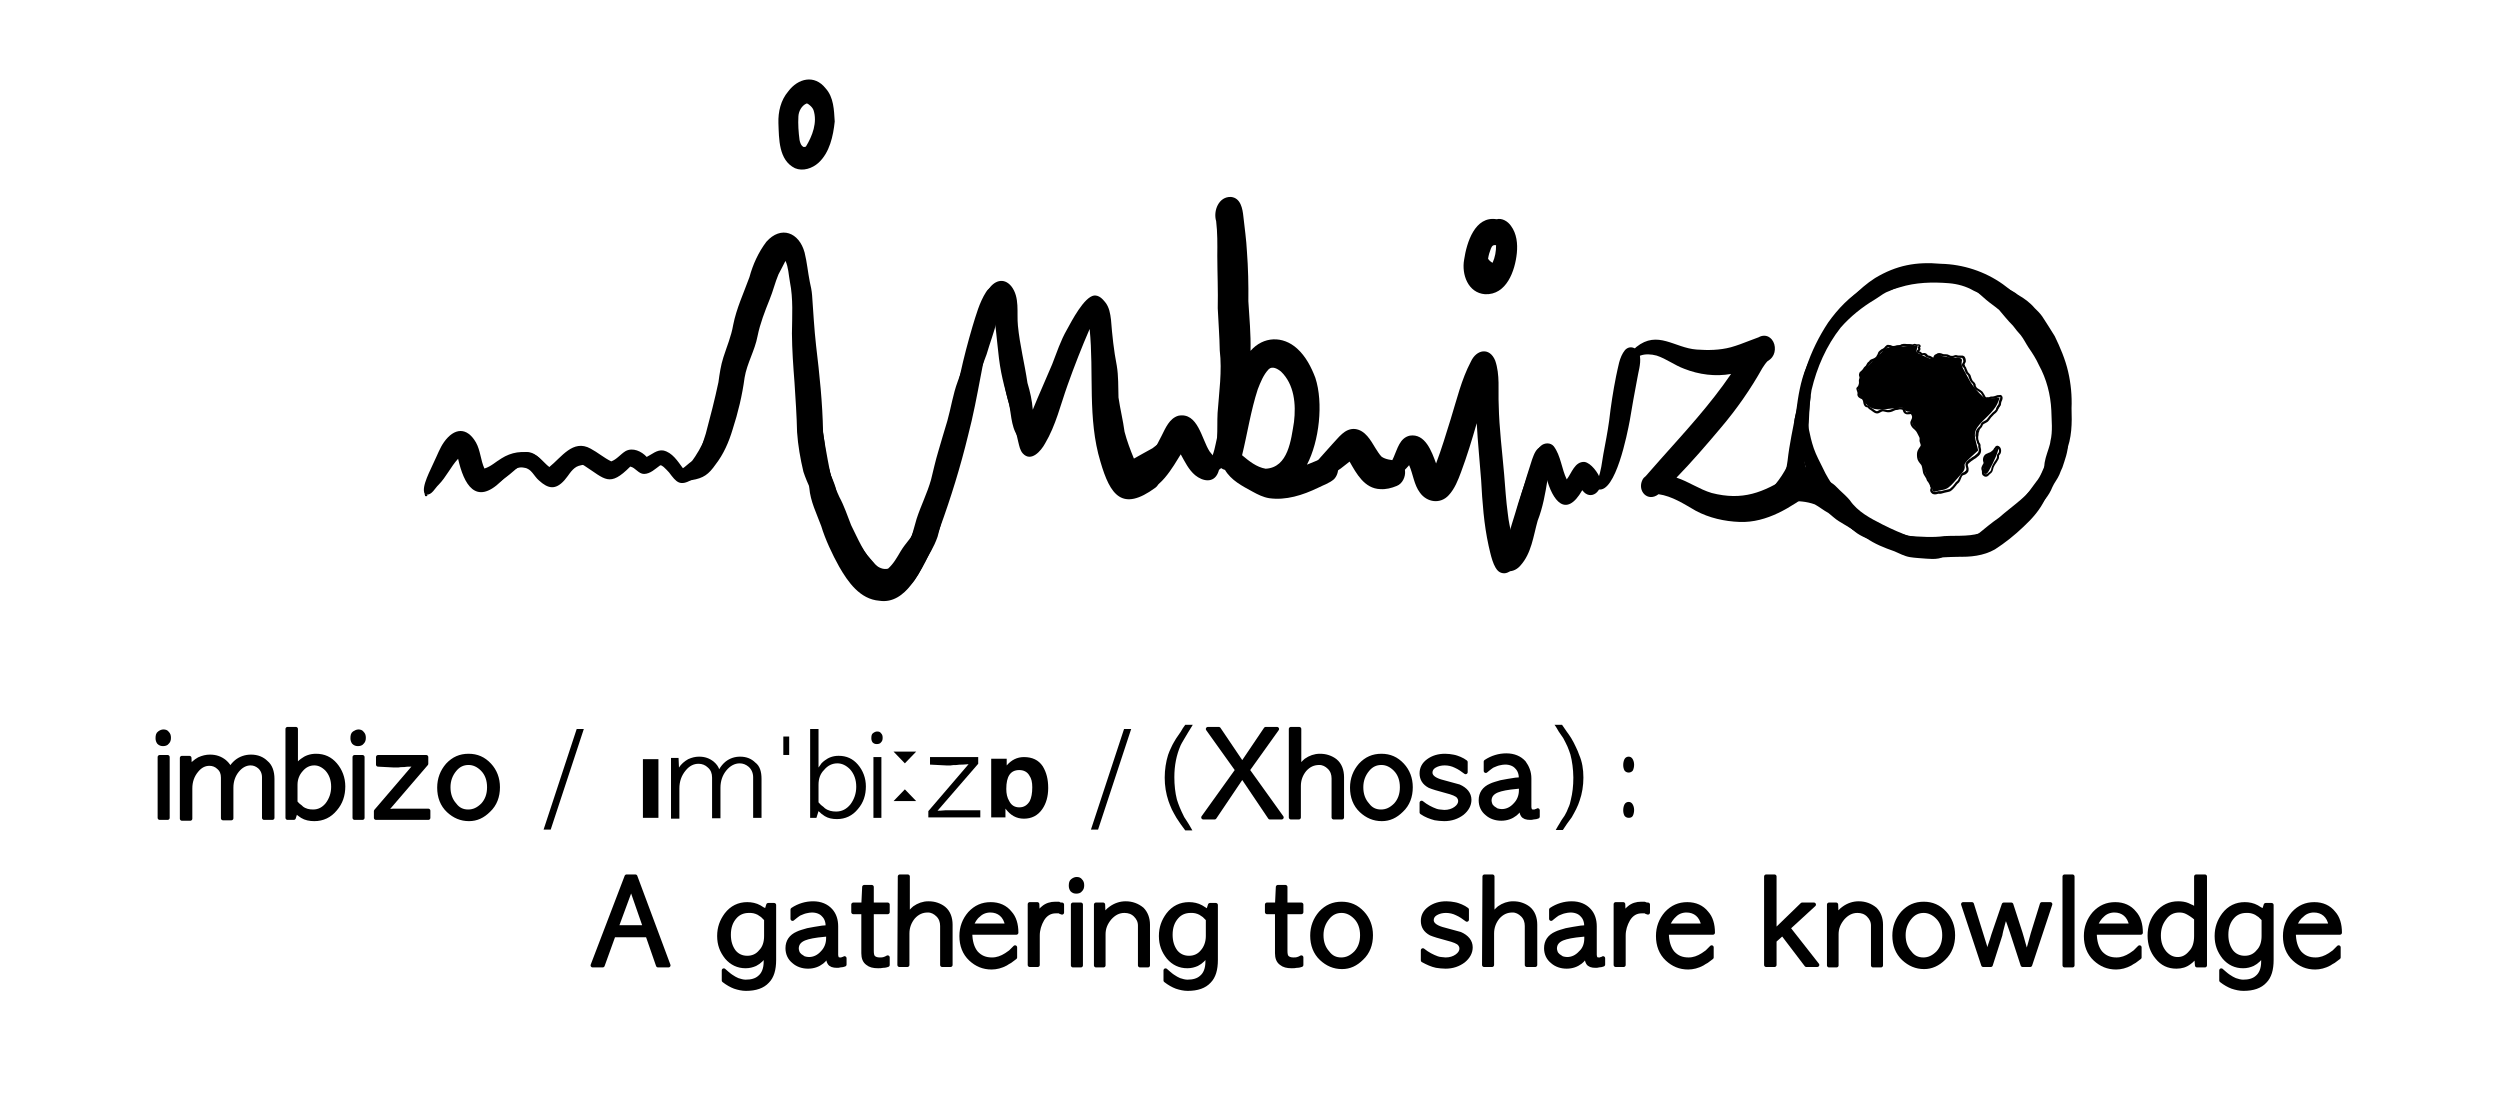<?xml version="1.0" encoding="utf-8"?>
<!-- Generator: Adobe Illustrator 26.0.2, SVG Export Plug-In . SVG Version: 6.00 Build 0)  -->
<svg version="1.1"
	 id="svg5" xmlns:inkscape="http://www.inkscape.org/namespaces/inkscape" xmlns:sodipodi="http://sodipodi.sourceforge.net/DTD/sodipodi-0.dtd" xmlns:svg="http://www.w3.org/2000/svg"
	 xmlns="http://www.w3.org/2000/svg" xmlns:xlink="http://www.w3.org/1999/xlink" x="0px" y="0px" viewBox="0 0 596.5 263.9"
	 style="enable-background:new 0 0 596.5 263.9;" xml:space="preserve">
<style type="text/css">
	.st0{clip-path:url(#SVGID_00000054242219396978066160000014642640664119737505_);}
	.st1{fill:none;stroke:#000000;stroke-width:4.5;stroke-linecap:square;stroke-miterlimit:12.413;}
	.st2{stroke:#000000;stroke-width:1.095;stroke-linejoin:round;stroke-miterlimit:1.159;}
	.st3{stroke:#000000;stroke-width:0.976;stroke-linejoin:round;stroke-miterlimit:11.339;}
</style>
<sodipodi:namedview  bordercolor="#666666" borderopacity="1.0" id="namedview7" inkscape:current-layer="layer1" inkscape:cx="274.05843" inkscape:cy="191.43186" inkscape:deskcolor="#d1d1d1" inkscape:document-units="mm" inkscape:pagecheckerboard="0" inkscape:pageopacity="0.0" inkscape:pageshadow="2" inkscape:showpageshadow="2" inkscape:window-height="1377" inkscape:window-maximized="1" inkscape:window-width="2560" inkscape:window-x="1432" inkscape:window-y="597" inkscape:zoom="0.61118353" pagecolor="#ffffff" showgrid="false">
	</sodipodi:namedview>
<g id="layer1" transform="translate(0,-103.464)" inkscape:groupmode="layer" inkscape:label="Layer 1">
	<g>
		<defs>
			<path id="SVGID_1_" d="M-371.6,266.3c-0.2-0.1-1.2-1.5-2.3-3c-2.3-3.2-2.6-4.3-1.6-5.5c1-1.1,0.9-2.2-0.1-4.1
				c-1.3-2.4-3.3-7.4-3.5-8.6c-0.1-0.6-0.6-1.6-1.2-2.3c-0.6-0.7-1.3-1.8-1.5-2.4c-0.2-0.6-0.5-1.3-0.7-1.5
				c-0.5-0.8-0.9-3.2-0.9-6.1c0-2.5-0.3-4.4-1.1-6.6c-0.1-0.4-0.1-1,0.1-1.5c0.2-0.5,0.3-1.6,0.4-2.5c0.1-1.5,0-1.7-0.9-2.6
				c-0.8-0.8-1.1-1.4-1.5-3.6c-0.6-3.3-1.6-5.6-3.4-7.6l-1.4-1.6l0.2-2.6c0.2-2.7,0.8-5,1.5-5.7c0.9-1,1.5-2.6,1.7-4.9l0.2-2.4
				l2.3-2.2c1.9-1.8,2.3-2.4,2.5-3.4c0.2-1.1,0.1-1.4-0.6-2.3c-0.5-0.6-0.8-1.4-0.8-1.8c0-0.4-0.3-1.1-0.8-1.6
				c-0.5-0.5-0.8-1-0.8-1.2c0-0.2,0.6-0.7,1.2-1.1l1.2-0.8l-0.7-2c-0.4-1.1-1-2.4-1.4-2.9c-1.2-1.5-1.4-2.4-1.3-4.5
				c0.1-2,0.1-2-1.1-3.3c-0.7-0.7-1.3-1.6-1.3-2.1c-0.1-0.6-0.5-1.1-1.5-1.6c-0.7-0.4-2.1-1.6-3.1-2.7l-1.7-1.9l0.3-2.9
				c0.2-1.8,0.5-3.1,0.8-3.5c0.2-0.3,0.6-1.8,0.8-3.4c0.3-2,0.6-3.1,1-3.7c0.5-0.8,0.6-1.1,0.4-2.6c-0.1-0.9-0.4-1.9-0.6-2
				c-2.3-2.2-1.7-2-6.9-2.4c-4.7-0.4-4.8-0.4-5.4-1.2c-0.4-0.5-0.8-1.4-0.9-2.1c-0.4-1.9-1.2-2.6-3.4-3.1c-1-0.2-2.2-0.5-2.7-0.7
				c-0.6-0.2-1-0.1-1.4,0.1c-0.5,0.4-2.1,0.6-3.6,0.5c-0.4,0-0.7,0.1-0.7,0.4c0,0.5-0.5,0.7-2.5,0.8c-1.1,0.1-1.8,0.3-2.4,0.8
				c-0.8,0.7-1.2,0.8-3.5,0.8c-3,0-3.9-0.2-4.1-1.1c-0.2-0.9-4-1.2-7-0.4c-1.3,0.3-2.7,0.7-3.3,0.8c-0.6,0.1-1.5,0.5-2.2,0.8
				c-1.2,0.6-2.9,0.4-3.8-0.5c-0.3-0.3-1.2-0.9-2-1.4c-2.8-1.7-9.2-7-10.9-9c-0.9-1.1-2-2.8-2.4-3.8c-0.4-1-1-2.1-1.3-2.4
				c-0.3-0.4-0.9-1.3-1.2-2c-0.3-0.8-1.1-1.9-1.7-2.6c-0.6-0.7-1.4-1.8-1.7-2.5c-0.4-0.8-0.8-1.3-1.3-1.5c-1.2-0.4-1.5-0.6-1.9-2.2
				c-0.3-1.1-0.3-1.7-0.1-2.5c0.4-1.1,0.2-1.7-0.7-2.7c-0.3-0.3-0.6-0.8-0.5-1c0-0.2-0.5-0.6-1.1-0.8c-1.7-0.6-1.4-1.6,0.5-1.9
				c0.5-0.1,1.3-0.4,1.9-0.7c0.8-0.4,1.1-0.7,1.1-1.3c0-0.4,0.2-1.3,0.4-2s0.7-2.2,1-3.4c0.4-1.3,0.7-2.4,0.8-2.5
				c0.1-0.1,0-0.6-0.2-1.1c-0.3-0.6-0.4-1.5-0.3-3.1c0.1-2.4-0.1-3.3-1.1-3.4c-0.6,0-0.7-0.5-0.6-2.7c0.1-2.1,0.3-2.6,1.3-2.9
				c0.9-0.3,2.7-2.8,2.8-3.9c0.1-1.2,0.8-2.2,2.2-3.3c0.8-0.6,1.5-1.5,1.7-2c0.4-1.3,1.8-3.2,2.5-3.4c0.3-0.1,1.2-1.1,2-2.4
				c1.7-2.7,2.6-3.4,4.2-3.3c1,0.1,1.4-0.1,3.6-1.9c5.1-4.1,5.3-4.4,4.5-6c-0.7-1.4-0.6-2.4,0.4-3.9c0.4-0.6,0.9-1.5,1.1-1.9
				c0.5-1.2,3.2-4.3,4.2-4.8c0.5-0.3,1.3-0.5,1.7-0.4c0.7,0.1,2.8-1,3.6-1.8c0.4-0.4,1-2.1,1.5-3.9c0.5-1.8,1.9-2,3.6-0.4
				c1.4,1.3,2.3,1.8,2.9,1.3c0.3-0.2,1.5-0.2,4,0.2l3.5,0.5l0.4-0.7c0.5-0.8,2.6-1.7,3.8-1.6c0.5,0,1.2-0.2,1.8-0.6
				c1-0.7,2.6-1.1,4.1-1c1.8,0.1,5.6-0.4,6.2-0.9c0.7-0.6,3.8-0.4,4.8,0.3c0.8,0.5,1.9,0.5,3.2-0.2c0.8-0.4,1.2-0.5,1.7-0.1
				c0.5,0.3,0.9,0.3,1.5,0.1c0.6-0.2,1-0.2,1.6,0.1c0.6,0.3,1.1,0.3,1.6,0.2c0.4-0.1,1.4-0.3,2.1-0.5c0.8-0.1,1.6-0.4,1.9-0.5
				c1.4-0.6,2.6,0.2,2.5,1.7c-0.1,0.7,0.5,0.8,1.4,0.3c1.8-1.1,2.1,0.9,0.3,2.2c-0.9,0.7-1.1,1-1,1.6c0.1,0.4,0.5,0.9,0.9,1.2
				c0.6,0.3,0.7,0.6,0.6,1.5c-0.1,0.9-0.2,1.2-0.9,1.5c-0.9,0.4-2.1,2-2.2,2.8c-0.1,0.6,1,1.8,1.9,2.1c1,0.4,1.4,0.8,1.4,1.5
				c0,0.3,0.2,0.6,0.5,0.6c0.3,0,0.9,0.3,1.3,0.7c0.8,0.8,1.9,0.9,2.7,0.4c1-0.6,1.7-0.4,4.6,1.3c2.3,1.3,2.8,1.7,2.9,2.4
				c0.1,0.5,0.5,1.3,0.9,1.8c0.7,0.8,1.1,1,3.1,1.3c2.1,0.3,2.5,0.5,4.7,2c2.9,2,3.8,2.1,5.2,0.4l0.9-1.1l-0.4-1.5
				c-0.6-2.1-0.3-2.8,1.7-3.8c1.5-0.8,1.9-0.8,4.1-0.7c2.2,0.2,2.5,0.3,3.5,1.1c0.6,0.5,1.4,1.1,1.8,1.2c1.5,0.6,3.9,2.1,4.2,2.6
				c0.4,0.6,1.5,0.9,2,0.4c0.5-0.4,2-0.3,2.8,0.3c0.4,0.3,1.4,0.7,2.2,0.8c0.8,0.2,2,0.6,2.8,1c2.3,1.3,2.8,1.4,3.6,0.7
				c0.4-0.3,1.1-0.7,1.6-0.8c0.5-0.1,1.2-0.4,1.7-0.7c1.4-0.9,4.1-0.3,5.4,1.4c0.4,0.5,0.8,0.6,3.3,0.7c3.2,0.1,2.9-0.1,3,3.2
				c0,1,0.1,2.9,0.1,4c0.1,1.2,0.1,2.9,0,3.7c-0.1,1.5-0.1,1.6-0.9,1.5c-0.7-0.1-1-0.3-1.5-1.3c-0.3-0.7-0.9-1.7-1.2-2.2
				c-0.3-0.5-0.6-1.1-0.6-1.4c0-0.6-1.3-3.3-1.6-3.3c-0.1,0-0.3,0.5-0.3,1c-0.1,1.1,0.8,3.8,1.2,3.8c0.1,0,0.6,0.5,0.9,1.2
				c0.4,0.6,1,1.7,1.3,2.2c0.4,0.6,0.6,1.5,0.6,1.9c-0.1,1,0.2,1.8,1.3,3.4c0.4,0.6,1.1,2,1.6,3.1c0.4,1.1,1,2.3,1.3,2.7
				c0.5,0.8,0.5,2.3,0,2.6c-0.2,0.1-0.3,0.6-0.4,1c-0.1,0.7,0.1,1,0.7,1.2c0.4,0.2,0.8,0.7,1,1.1c0.1,0.4,0.7,0.9,1.2,1.1
				c0.8,0.3,0.9,0.5,1,1.7c0.1,1.3,0.7,2.2,1.5,2.2c0.5,0,0.5,0.4-0.2,1.7c-0.7,1.4-0.7,1.9-0.1,2.9c0.3,0.4,0.4,1,0.3,1.2
				c-0.4,0.9,0.3,2.5,1.6,3.6c0.7,0.6,1.2,1.2,1.2,1.5c0,0.2,0.1,0.4,0.3,0.4c0.6,0,1.1,1.5,1.1,3.2c0.1,2.6,0.2,2.9,1.5,4.5
				c0.7,0.8,1.5,1.8,1.8,2.2s0.9,0.7,1.3,0.7c0.5,0,1.2,0.6,2.2,1.9c0.8,1,1.4,1.9,1.4,2.1c0,0.1,0.4,0.3,0.9,0.3
				c0.6,0.1,0.9,0.2,1,0.8c0.1,0.4,0.6,1.2,1.1,1.8c1.1,1.4,1.5,2.7,1.1,3.3c-0.2,0.4-0.1,0.7,0.6,1.5c0.5,0.6,1.1,1.4,1.5,2
				c0.5,0.8,0.8,1,1.8,1.1c0.7,0.1,1.3-0.1,1.4-0.3c0.2-0.3,1-0.4,2.6-0.3c1.7,0,2.4-0.1,3-0.5c0.6-0.4,1.3-0.5,4.4-0.4
				c2.2,0.1,3.8,0,4-0.2c0.3-0.4,3-1.3,3.7-1.3c0.6,0,0.7,0.5,0.8,2.8c0,0.7,0.1,1.7,0.1,2.1c0,0.5-0.2,0.8-0.7,1
				c-0.5,0.2-0.7,0.5-0.8,1.2c-0.1,1.3-0.9,2.8-2,3.9c-0.5,0.5-1.1,1.3-1.4,1.9c-0.3,0.5-0.9,1.3-1.4,1.6c-0.6,0.5-0.9,0.9-1,1.6
				c-0.1,1.3-0.6,2.4-1.7,3.5c-0.5,0.5-1.5,1.6-2.2,2.5c-1.7,2.2-8.2,7.6-10.4,8.6c-2,0.9-8,5.9-8.9,7.3c-0.7,1.2-2.6,2.9-3.3,3.1
				c-0.3,0.1-0.5,0.3-0.5,0.5c0,0.2-0.5,0.6-1.1,0.8c-0.6,0.3-1.2,0.6-1.3,0.8c-0.3,0.7-0.6,1.2-1.1,1.9c-2.2,2.7-2.7,3.6-2.8,4.2
				c0,0.4-0.4,1.3-0.9,1.9l-0.9,1.2l1.3,1.3c1.4,1.5,1.5,2.5,0.6,4c-0.6,0.9-0.5,2.6,0.2,4.3c0.2,0.5,0.4,1.3,0.3,1.7
				c0,0.6,0.2,1,0.8,1.4c0.8,0.6,0.8,0.7,0.8,3.1c0,1.4,0.1,3,0.2,3.6c0.2,0.7,0.1,1.6-0.3,3.2c-0.4,1.7-0.5,2.3-0.2,2.7
				c0.7,1.1,0.6,1.5-0.1,3.2c-0.4,1-0.8,2-0.8,2.3c0,0.3-0.5,0.9-1,1.4s-1,1.1-1,1.3c-0.1,0.7-2.6,1.9-4.1,1.9
				c-1.4,0-1.7,0.2-3.6,1.7c-1.1,0.9-3.6,2.9-5.5,4.3c-2.3,1.8-3.4,2.9-3.5,3.3c0,0.3,0.4,1.1,0.9,1.8l0.9,1.1l-0.1,5.2
				c-0.1,4-0.2,5.3-0.5,5.6c-0.7,0.7-2.7,1.6-3.4,1.6c-0.9-0.1-4,0.9-5,1.6l-0.9,0.6l0.8,0.8c0.7,0.7,0.8,0.9,0.5,2.2
				c-0.2,0.8-0.4,1.5-0.5,1.6c-0.1,0.1-0.4,1.1-0.7,2.3c-0.6,2.2-1.3,3.8-1.9,3.8c-0.6,0-3.1,1.6-3.9,2.6c-0.5,0.6-0.9,1.5-1,2.1
				c-0.3,1.6-1.6,3.1-7.2,7.8c-4.1,3.5-5.2,4.3-5.9,4.2c-0.8-0.1-2.9,0.3-5,0.9c-1.7,0.5-2.3,0.4-3.9,0c-1.1-0.4-1.7-0.4-2.1-0.2
				c-0.4,0.2-1,0.1-1.8-0.2c-1.1-0.4-1.3-0.4-1.9,0.1c-0.5,0.4-1.3,0.6-2.5,0.6c-1,0-2.3,0.2-2.8,0.4
				C-369.4,266.7-371.1,266.7-371.6,266.3L-371.6,266.3z M-291.8,238.8c-1.6-1.9-2.1-3.8-1.7-5.5c0.3-1,0.3-1.4-0.1-2.3
				c-0.3-0.6-0.5-2-0.5-3.2c0-2,0-2.1,0.7-2.5c1.5-0.8,2.6-2.8,3-5.5c0.2-1.6,0.2-2.5,0-2.7c-0.8-0.6,0.5-7.5,1.6-8.6
				c0.4-0.4,2.8-1.4,3.3-1.3c0.1,0,1.2-0.2,2.3-0.5c1.5-0.3,2.1-0.6,2.4-1.1c0.2-0.4,0.6-0.7,0.9-0.8c0.3-0.1,0.7-0.4,0.8-0.6
				c0.1-0.3,0.4-0.8,0.5-1c0.2-0.3,0.3-0.8,0.4-1.1c0.1-1,0.6-1.6,1.8-2.2c0.9-0.5,1.1-0.7,1.1-1.4c0-0.6,0.2-1,0.6-1.3
				c1.1-0.7,1.6-0.4,2.7,1.6c1.1,2,1.2,2.9,0.6,3.9c-0.3,0.4-0.2,0.6,0.2,1c0.5,0.4,0.5,0.7,0.4,2.5c-0.1,1.4-0.3,2.3-0.6,2.6
				c-0.4,0.5-0.5,0.5-0.6,0c-0.1-0.3-0.4-0.6-0.7-0.6c-0.4,0-0.6,0.2-0.6,0.8c-0.1,1.5-1.5,6.6-1.9,7c-0.6,0.6-1.2,2.4-1.7,4.8
				c-0.2,1.1-0.8,2.9-1.2,3.9c-1.4,3.3-1.5,3.7-1.8,5.5c-0.3,2-1.3,4.7-1.7,4.9c-0.2,0.1-0.3,0.5-0.4,1c-0.1,1.1-3.4,3.7-4.7,3.6
				c-0.5,0-1.1,0.1-1.3,0.3c-0.2,0.2-0.9,0.4-1.5,0.3C-290.5,240.2-290.9,239.9-291.8,238.8L-291.8,238.8z"/>
		</defs>
		<clipPath id="SVGID_00000065796645451825039950000015057670865487791745_">
			<use xlink:href="#SVGID_1_"  style="overflow:visible;"/>
		</clipPath>
		
			<g id="patch_107" transform="matrix(-1.026,-0.383,-0.383,1.026,371.255,106.603)" style="clip-path:url(#SVGID_00000065796645451825039950000015057670865487791745_);">
			<path id="path36612" class="st1" d="M441.1,420.7V131"/>
		</g>
	</g>
	<g id="g12676" transform="matrix(0.386,0,0,0.386,238.73,40.836)">
		<g id="g11196" transform="matrix(0.353,0,0,0.353,-675.997,-58.495)">
			<g id="g11198">
				<g>
					<g id="g11200">
						<g id="g11206" transform="translate(459.966,925.135)">
							<path id="path11208" d="M541.3,550.2c0-1.4,1.1-3.3,2.7-3.3c1.6,0,2.6,1.4,2.6,2.9c0,1.4-1.1,3.3-2.7,3.3
								C542.2,553.1,541.2,551.8,541.3,550.2z"/>
						</g>
						<g id="g11210" transform="translate(427.509,931.762)">
							<path id="path11212" d="M481.8,562.4c-4.9-1.9-1.3-8.5,0.2-11.8c7.3-14.6,15.9-28.5,24.4-42.4c9.2-14.4,18-29.2,28.4-42.8
								c6.4-8.9,12.8,2.2,15.8,8.1c9.6,18,17.4,37,27.9,54.6c3.5,9.1,19.5-5.1,24.8-7.8c11.8-8.2,22-18.5,33.1-27.7
								c6.6-5.6,15.2-8.3,23.9-7.4c15.8,1.8,25.4,17,36.9,26.3c21.3-16.9,41.6-49.6,72.5-32.3c12.5,6.6,23.3,16.1,36.1,22.3
								c9.9-3.6,16.3-12.7,25.1-18c12.8-6.9,28,0.4,37,10.2c9.2-4.5,17.9-12.9,28.9-11.3c15.9,3.3,25.4,18.9,34.5,31.1
								c7.9-4.9,14.9-15.6,25.2-13.6c6.6,1.8,9.5,9.5,8.4,15.7c-1.2,9.3-9.8,14.2-17.6,17.8c-21.5,12.2-27.2,4.9-40.3-12.6
								c-3-3.3-6.1-6.5-9.4-9.5c-1.9-1.1-4.2-3.9-6.5-2.6c-8.4,6-16.8,14.6-27.8,14.8c-10,0-15-11.1-24.2-12.9
								c-36.7,36.9-43.6,22.2-80.6-1.7c-9.8-6.4-15.2-2.7-23,4.4c-8.2,7.1-15.7,15.1-24.4,21.7c-31.9,24.5-33.8-23.5-57.3-27.9
								c-3.2-0.4-6.2,1-8.7,2.9c-7.9,5.9-14.9,12.9-22.9,18.7c-5.9,4.3-11.9,8.6-18.3,12.1c-8.4,4.8-18.8,10.9-28.7,6.8
								c-4.5-1.8-6.6-7.1-8.2-11.2c-1.7-4.2-3.3-8.4-4.9-12.7c-7.3-17.9-13.2-36.7-22.8-53.5c-21.4,26.2-39.3,55.4-55.8,84.6
								c-0.6,1.6-1.7,3.1-1.3,4.6c0.6,0.2,1.2,0.4,1.6,1C484.1,561.4,482.8,563.1,481.8,562.4z"/>
						</g>
						<g id="g11214" transform="translate(690.035,979.442)">
							<path id="path11216" d="M963.4,649.8c-52.1-74.3-68.5-165.8-79.8-254.1c-4.7-35-9.4-70-11.9-105.3
								c-3.1-41.7-3.5-83.5-8.1-125.1c-1.8-19.1-5.3-38.1-10.4-56.6c-2.3-6.5-4-13.6-8.4-19c-18.8,23.2-28,51.7-35.3,80.2
								c-15.4,54.3-27.4,110.7-46.5,163.5c0.3-0.8,0.5-1.4,0.7-2.1c-9.7,28.3-18.6,53.5-30.5,80.4c-7,15.8-15.2,31.4-27.2,44.1
								c-4,3.8-7.8,7.8-12.5,10.8c-4.6,2-8.9,4.6-13.2,7.3c-2,1.2-4.1,2.7-6.2,3.6c-1.6,0.7-3,1.3-4.4-0.1c-0.7-0.4-1.5-0.5-2.3-0.7
								c-1.6-0.2-1.1-3,0.4-2.8c1.2,0,2.5,1.2,3.6,0.3c5.2-5.3,7.5-12.3,11.3-18.5c21.3-27,32.2-59.8,43.8-91.8
								c21.7-61.1,35.9-124.2,52.2-186.8c10.5-40.8,21.7-84.3,53-114.5c67-45.5,61.9,192.8,67.8,227.1c6,62.1,15.2,123.6,27.2,184
								c5.6,24.5,12.3,48.8,21.2,72.3c11.2,28.1,23.8,55.7,39.1,81.8C995.6,642.2,976.7,665.7,963.4,649.8z"/>
						</g>
						<g id="g11218" transform="translate(655.339,729.176)">
							<path id="path11220" d="M899.7,190.7c-28.8-14.1-27.9-51.3-29-79c-0.6-19.9,4.1-40.1,17.2-55.5c17.2-23,46-30,65.4-5.4
								c14.4,15.8,14.7,38.1,16,58.1c-2.6,25.3-8.9,54.5-28.4,72.3C930.1,191,913.6,196.6,899.7,190.7z M914.9,153.6
								c0.5,0,0.9-0.1,1.4-0.1c0.9-0.2,1.7-0.4,2.5-0.6c11.4-18.6,20.5-42.5,13.3-64.1c-1.4-3.4-3.8-6.1-6.6-8.4
								c-1.8-1.1-3.5-3.5-5.8-2.9c-8.4,3.8-13.5,13.4-14,22.4c-0.8,13.8,0.2,27.6,2,41.3C908.6,145.8,910.2,151.3,914.9,153.6z"/>
						</g>
						<g id="g11222" transform="translate(708.24,994.861)">
							<path id="path11224" d="M996.8,678.1c-17.5-4.1-24.5-22.4-32.7-36.5c-6.8-12.3-14.7-24-19.9-37.2
								c-10.9-29.1-25.3-57-32.9-87.2c-4-18.9-5.3-38.1-11-56.4c-2.5-7.7-5.2-15.4-7.7-23.2c-2.1-6.8-6-13.9-3.5-21.2
								c0.5-1.7,2.7-1.1,2.2,0.6c-2.2,6.4,1.4,12.7,3.3,18.7c4.5,9.9,9.6,19.8,12.8,30.3c5.4,17,8.5,34.8,15.4,51.3
								c5.9,12.3,12.8,24.2,19.5,36.1c11.1,19.1,21.6,39.1,36.5,55.4c6.5,7.6,13,15.4,20.3,22.2c7.4,7.6,14.8,1.5,20.2-5
								c26.8-35,40.3-78.4,55.2-119.4c24.9-72.7,45.7-147.7,62-222.6c6-27.5,13.2-54.7,21.1-81.6c6.4-20.7,12.1-42.2,23.8-60.6
								c5.5-9.4,18.8-14.2,27.1-5.3c11.8,12.5,14,30.3,16.8,46.6c4.5,29.1,6.3,58.7,11.8,87.6c8.2,38.3,20.5,75.6,27.9,114.1
								c16.4-28.9,24.4-61.5,36.2-92.3c10-27.1,21.1-53.8,32.5-80.3c4.1-9.7,8.4-19.3,13.1-28.7c3.4-7.4,8.6-15.9,17.5-16.9
								c30.9,0.5,25.9,74.7,27.8,96.8c2.4,50.5,0.6,102.1,14.6,151.2c4.8,13.7,13.7,48.8,28.2,53.2c9.1-0.1,17.2-6.2,25.5-9.4
								c7.7-5.3,17.6-7.3,22.8,2.3c4,7.5,1.8,18.7-5.2,23.7c-58.2,42.8-79.2,13.4-96.3-45.5c-22.9-75.4-11.1-155.2-18.9-232.4
								c-14,32.3-26.8,65.1-38.6,98.2c-12.3,34.3-20.6,70.6-39.4,102.2c-7.1,13.2-24.5,33.4-39,17.6c-4.9-5.5-6.2-13-7.9-19.9
								c-3.2-12.6-5.7-25.2-8.8-37.8c-6.6-28.1-15.5-55.6-21.1-83.9c-6.5-32.7-7.1-66.3-12.8-99.2c-19.2,69.2-27.1,140.1-45.3,209.4
								c-13.3,54.6-29.9,108.4-49.1,161.2C1085.8,593.5,1050,690.5,996.8,678.1z"/>
						</g>
						<g id="g11226" transform="translate(684.573,957.463)">
							<path id="path11228" d="M953.4,609.5c0-1.4,1.1-3.3,2.8-3.3c1.6,0,2.6,1.4,2.6,2.9c0,1.4-1.1,3.3-2.8,3.3
								C954.3,612.4,953.3,611.1,953.4,609.5z"/>
						</g>
						<g id="g11230" transform="translate(707.428,996.366)">
							<path id="path11232" d="M995.3,680.9c-33.7-2.5-54.9-32.7-70.3-59.6c-12-21.3-24.6-48.5-31.4-71.1
								c-8.1-21.9-19-43.3-20.9-66.9c-0.7-17.4-1.3-36.7,1.6-53.9c2.5-8.3,0.6-17.3,3.6-25.3c4.6-6.1,8.2,5.8,10.1,8.9
								c4.9,9.8,10.9,19,15.3,29c2.1,3.5,4.1,7.1,5.2,11.1c3.4,16.1,10,31.1,16.8,46.1c8.6,15.8,14,32.7,20.6,49.3
								c11.9,23.7,22.1,49.4,41.2,68.5c6.3,5.5,15.2,10.1,23.5,7.7c9.6-8.5,15.8-19.8,22.2-30.7c9.4-15.4,18.4-22.2,25.3-37.2
								c4.9-11.5,9-23.4,13.8-35c3.4-11.7,10.1-31.6,25.5-28.7c14.1,4.5,9.2,26,9.1,37.4c-2.1,13-6,25.6-9.2,38.3
								c-6.9,19.6-15.1,31.1-24.5,48c-6,12.8-12.6,25.4-21.9,36.2C1037.4,670.7,1018.8,684.7,995.3,680.9z"/>
						</g>
						<g id="g11234" transform="translate(869.945,927.507)">
							<path id="path11236" d="M1293.5,554.6c-16.5-6.4-6.3-27.2,1.1-37c12.1-18.2,22.8-37.4,32.6-56.9
								c6.8-13.4,13.5-30.2,29.2-34.9c34.3-6.6,40.7,40.9,54.7,62.5c9,12.3,22.1,20.1,14.7,37.6c-7.8,18.6-26.9,14.7-39.9,4.1
								c-11.5-9.6-18.1-23.7-25.3-36.6C1348.3,513.1,1321.2,562.5,1293.5,554.6z"/>
						</g>
						<g id="g11238" transform="translate(948.255,933.014)">
							<path id="path11240" d="M1437.1,564.7c-10.5-1.7-19.8-6.4-28.9-11.4c-18.1-9.9-37.6-19.7-48.4-38.1c-2.5-0.6-4.8-1.7-6.8-3.2
								c-5.9,6-15.9,8.3-23.5,4.5c-2.5-1.5-5.6-4.8-3.9-7.9c2.3-4,6.3-6.5,8.7-10.4c6.5-12,8.5-26,11.5-39.2c1-14.5,0.2-29,1-43.5
								c2.6-36.5,8.1-73,3.8-109.6c-0.4-24.6-2.4-49.2-3.5-73.8c0.7-30.7-0.7-61.3-0.8-92c0.2-20.2,0.4-40.4-2-60.5
								c-5.5-18.1,4.6-43.5,26.1-42.4c16.9,1.8,20.2,20.6,21.6,34.5c2.2,20.3,5.2,40.6,6.2,61c2.2,29,2.8,58.1,2.5,87.1
								c1.8,28.9,4.5,57.9,3.8,86.9c22.4-25.6,56.5-26.7,81.5-4.1c15.2,13.7,24.8,32.4,32,51.3c14.4,44.1,6.8,111.2-14.7,152.1
								c10.1-4.2,20.3-8.4,30.5-12.5c4.4-1.8,9.3-1.9,13.7,0.2c13.7,7.1,13.1,27.7,3.1,37.8c-8,7-18.7,10.3-28.1,15.1
								C1496.1,559.3,1466.5,568.9,1437.1,564.7z M1431,513.1c39.7-2.1,44.5-51,49.6-81.8c3.7-30.9,0.7-65.8-22.9-88.5
								c-5.7-4.6-14.9-10-21.3-4c-9.3,9.7-14.3,22.7-19.2,35.1c-12.3,37.7-18.1,77.1-27.5,115.6C1401.8,499.6,1415,510.4,1431,513.1
								z"/>
						</g>
						<g id="g11242" transform="translate(961.045,927.828)">
							<path id="path11244" d="M1460.6,555.1c-2.1-0.6-2.3-3.1-1.7-4.8c3.8-7.9,14-9.6,20.4-14.9c5.6-4.4,11.2-8.7,15.9-14.1
								c12.1-16.1,26.2-30.5,39.4-45.7c11.2-11.4,21.9-28.4,40-26.9c18.2,2.1,27.6,20.1,36.2,34.1c3.3,5,6.3,10.3,10.5,14.5
								c7.2,5,16.7,5.6,25.2,6.9c9.2,0.9,15,9.4,15.8,18c1,10.2-4.5,22.3-14.5,26.2c-9.2,3.8-18.9,6.3-28.9,5.6
								c-27.6-0.9-41.7-27-53.7-48.2c-9.4,7.7-19.1,14.9-29.2,21.7c-8.1,5.5-15.7,12.3-25.3,15c-15.1,4.6-31.2,5.8-46.3,9.9
								C1463.8,554.2,1462.3,555.7,1460.6,555.1z"/>
						</g>
						<g id="g11246" transform="translate(1090.869,978.798)">
							<path id="path11248" d="M1698.8,648.7c-12-5.9-16.9-33.8-20-46.4c-8.3-37.8-11-76.4-13.1-114.9c-2.4-33.3-6-66.5-7.7-99.8
								c-8.3,28.8-17,57.5-27.5,85.6c-5.3,14.2-11,29-21.4,40.3c-14.5,16.3-38.3,13-50.6-4.3c-10.5-14-11.9-32.4-18.9-48.1
								c-5.9,6.9-12.3,13.4-20,18.2c-6,3.5-24.8,16.9-27,4.1c0-4.7,4.1-8.1,6.5-11.8c5.7-7.6,9.7-16.2,13.6-24.8
								c6.4-14.2,10.5-33.4,28-37.4c27.2-4.4,38.6,28.3,46.1,48.7c9.7-25.5,17.5-51.7,25.6-77.7c10.6-34,18.7-69.2,35.4-100.8
								c9.8-21.3,32.7-25.5,42.5-1.7c8.7,25,4.9,52.3,6.2,78.3c0.8,40.5,6.1,80.8,9.5,121.1c1.9,22.9,3.3,45.9,6.4,68.7
								c2.7,27,12.5,52.8,13.3,80C1726.7,639.9,1712.9,655.7,1698.8,648.7z"/>
						</g>
						<g id="g11250" transform="translate(1081.6,807.04)">
							<path id="path11252" d="M1681.8,333.5c-29.8-2.3-41.3-34.6-36.6-60.6c4.4-29.6,18.8-77,56.9-70.7c9.7-2.5,19.7,3.8,25.1,11.6
								c10.1,13.6,11.9,31.2,10.3,47.6C1734.4,292.5,1719.4,335.2,1681.8,333.5z M1695,278.5c4.3-9.5,6.3-20.4,6.1-30.8
								c-5.3-1-7.2,1.4-9.1,6c-2.3,5.7-4,11.7-4.9,17.7C1689,274.4,1691.8,276.8,1695,278.5z"/>
						</g>
						<g id="g11254" transform="translate(1092.747,975.22)">
							<path id="path11256" d="M1702.2,642.1c-2.2-5.9,1.1-12.4,1.7-18.5c3.7-25.3,11.9-49.7,19.4-74.1
								c7.1-24.8,15.5-49.2,24.2-73.5c2.2-6.2,4.5-12.4,6.8-18.6c3.8-9.2,6.3-19.7,14-26.5c6.4-5.7,17-6.2,22.7,0.7
								c12.5,16.8,13.6,39.3,22.7,58c8.7-11,14-31.6,31.1-30.6c11.2,1.6,24.6,19.6,27.5,30c5.7,20.6-16.6,39.7-31.4,19.5
								c-28.8,50.2-52.3,18-62.8-22.1c-14.2,38.5-29.9,76.4-46.4,114c-5.3,13.5-12.5,25.9-20.1,38.2c-1.2,2-2.8,5.1-5.3,5.5
								c0,0,0,0,0,0C1704.8,644.4,1703.1,643.7,1702.2,642.1z"/>
						</g>
						<g id="g11258" transform="translate(426.531,929.194)">
							<path id="path11260" d="M480,557.6c0-1.4,1-3.3,2.6-3.3c1.6,0,2.6,1.5,2.6,3c0,1.4-1,3.3-2.6,3.3S480,559.2,480,557.6z"/>
						</g>
						<g id="g11262" transform="translate(426.829,931.58)">
							<path id="path11264" d="M480.5,562c-0.4-1.1-0.5-2.4-0.5-3.5c-7.2-11.8,11.3-44,16.4-56.5c5.6-11.4,9.9-23.8,17.3-34.2
								c17.7-24.8,39.9-27,55.9,0.8c7.9,14.1,8.1,31,14.8,45.6c11.4-3.4,20-12,30.1-17.9c16.2-10.3,37.5-14.7,55.7-7.2
								c13.6,5.5,20,20.3,33.1,26.1c6.3-4.5,10.3-11.4,15.6-16.9c7-8.2,15.6-15,25.8-18.5c6.6-2.8,15.3-5,21.1,0.6
								c7.3,7.4,4.9,21.5-4.5,25.9c-5,2.2-10.8,2.1-15.7,4.9c-9.3,5.4-14.1,15.7-21.1,23.5c-15.6,17.4-28.5,15.2-44.8,0.2
								c-8.5-7.2-12.9-20.4-25.2-22c-17.9-4.4-29.2,13.9-41.1,23.9c-44.4,42.8-65,5.2-75.1-39.7c-12.9,14-20.8,32-34.2,45.6
								c-6.3,5.7-11.7,18.4-21.5,17.2c0,0.2,0.1,0.6,0.1,0.8C483.2,562.2,481.2,563.7,480.5,562z"/>
						</g>
						<g id="g11266" transform="translate(671.111,938.44)">
							<path id="path11268" d="M928.7,574.6c-12.2-19.2-22.8-39.9-30-61.6c-5.4-22.7-9.5-46.1-11.1-69.4c-0.6-29-2.7-57.8-4.5-86.8
								c-2.2-28.6-4.3-57.3-4.5-86c0.3-30.1,2.4-60.4-3.5-90.1c-2.4-12.8-2.5-25.4-7.8-37c-3.8,8.1-8.4,15.7-12.3,23.7
								c-6,14.3-9.5,29.4-15.4,43.7c-8.4,21-16.7,42.1-21.2,64.3c-4.7,25.2-18.5,47.5-22.7,72.8c-4.1,30.8-11.4,61.2-21,90.8
								c-6.6,22-15.8,43.3-30,61.5c-11.8,16.9-20.9,23.8-41.6,27.1c-6.8,1.3-14.7,2.3-20.4-2.6c-0.8-0.6-1.4-1.3-2.1-2
								c-0.8-0.9,0-2.9,1.3-2.4c9.2-2.5,15.2-9.6,21.3-16.4c13.7-16.7,17.7-38.2,24.6-58.1c8-29.8,15.7-59.7,22.1-89.9
								c2-14.7,4.1-29.5,8.7-43.7c6-18.8,13.8-37,17.1-56.5c5.7-29.1,18.5-56.1,28.5-83.8c6-22.2,15.7-43.5,29.6-61.9
								c25.6-28.9,57.4-16.7,67,18.9c4.2,16.9,5.7,34.4,9.1,51.4c1.8,7.7,3.4,15.4,4,23.3c2.1,29.5,3.7,59,7,88.4
								c6,50,11.3,100.3,12.2,150.6c2.3,16.1,4.5,32.2,5.2,48.4c3,24.7,21.9,45.6,18.8,71.4C956.4,576.7,938.9,587.8,928.7,574.6z"
								/>
						</g>
						<g id="g11270" transform="translate(707.654,984.372)">
							<path id="path11272" d="M995.7,658.9c0.1-1.1,1-1.4,1.7-1.1c4.5-1.5,8.1-4.7,12-7.3c9.8-7.1,20.4-13.8,26.3-24.7
								c4.9-9.2,7.4-19.5,10.6-29.4c5.2-15.5,9.9-31.2,14.1-47c7.5-23.1,18.6-44.8,25.2-68.3c4.1-16.5,7.7-33,12.6-49.3
								c5.1-18.1,10.7-35.9,16-53.9c6.4-22.8,9.8-46.4,18.1-68.8c7.7-22.4,17.2-44.1,24.2-66.7c3.6-13.3,7.4-26.6,12-39.6
								c4.7-18.2,6.5-37.9,17.1-54c9.7-15.9,26.9-23,40.5-6.7c15.4,19.5,9.3,46.4,11.7,69.4c3.3,33.7,11.8,66.6,16.7,100
								c4.6,15.3,8.1,30.9,9.3,46.9c10.8-26.7,22.8-52.9,33.9-79.4c8-20.5,14.8-41.6,25.9-60.8c8.5-15.5,30.1-57.3,47.7-59.8
								c8.4-0.5,14.3,5.5,19.2,11.6c7.2,8.8,9,20.1,10.3,31.1c2.1,26.9,4.9,53.7,10.1,80.2c3.1,18.4,2.4,37.1,3,55.7
								c2.9,20.1,7.9,39.8,10.6,60c4.2,16.1,10.1,31.7,16.4,47c10.7-6.2,21.7-12,32.5-18.1c6.6-5,13-10.1,19.6-15
								c3.4-2.6,5.9-6.5,10.3-7.5c11.8-2.8,18.1,11.8,14.3,21.4c-6,21.7-24.3,37.5-42,50.2c-8.5,7.3-17,15-27.6,19.1
								c-14.5,5.8-32.8,1.5-41.6-11.8c-7.4-10.9-11.4-23.7-15.2-36.2c-7.2-21.2-10.7-43.3-12.3-65.6c-1.9-14.3-4.7-28.6-4-43.2
								c0.4-12.8,2-25.7,0.6-38.5c-2.3-16.7-6-33.1-7-50c-0.8-14.8,0.3-29.7-0.7-44.5c-11.6,18.5-20.5,38.6-30.4,58
								c-6.1,16.1-11,32.7-18.2,48.5c-10.8,26.6-22.3,52.9-32.8,79.7c-6.4,17.7-25.8,36.4-43.8,20.6c-16.4-16.2-15.9-41-20.2-62.2
								c-4-14-7.6-28.1-9.1-42.6c-5.4-34.4-13.1-68.9-12.3-103.9c-4.8,19.9-12.3,39.1-18,58.8c-7.2,20.3-15.8,40-22.9,60.3
								c-5.8,15.1-8.6,31.1-12.6,46.8c-8.7,32-20.6,62.9-29.6,94.8c-6.3,26-15.5,51.1-27.2,75.1c-7.8,14.5-14.3,29.5-20.4,44.8
								c-5.1,11.5-10.5,22.9-15.4,34.5c-4.6,11.2-13,20.4-23.1,26.9c-4.9,3.4-10.6,5.8-15.9,8.4
								C1012.6,654.9,995.3,664.2,995.7,658.9z"/>
						</g>
						<g id="g11274" transform="translate(1092.32,973.63)">
							<path id="path11276" d="M1701.4,639.2c-1.4-2-0.8-3.6,1.7-3.7c7.7-3,6.6-13.1,8.8-19.8c3.7-15.2,4.6-31,8.3-46.2
								c10.3-39.6,20.9-75,33.3-113.3c3.3-8.6,6.3-19,16-22.3c12.5-4,22.7,9.4,21.1,21.1c-1.6,8.7-6.2,16.6-8.3,25.3
								c-9.2,31.2-19.1,61.7-33,91.1c-6.4,14.2-9.5,29.9-19.1,42.6c-5.5,8.3-10.7,23.9-21.5,25.7c-1.7-0.2-3.3-0.9-5-1.2
								C1704.2,640,1701.9,640.9,1701.4,639.2z"/>
						</g>
						<g id="g11278" transform="translate(1096.123,978.178)">
							<path id="path11280" d="M1708.4,647.5c-10.6-0.5-13.9-13.6-12-22.4c0.2-2.2,3-1.4,2.8,0.6c-0.1,2.6-1.5,7.5,2.8,6.5
								c2.8-3.7,5.6-7.6,7.1-12c0.7-15.8,6.1-30.7,8.9-46.1c1.6-9.4,3.5-18.7,6-27.8c2.5-9.8,7-18.9,10.2-28.5
								c3.2-10.6,6.1-21.3,8.5-32.1c2.7-10.8,6-21.4,9.2-32c1.8-7,3.8-14.1,8.9-19.4c10.5-11.8,23.1-3.4,27.8,9
								c4.7,10.6,7.7,21.9,13,32.3c3.2,5.6,4.1,14.9,11.9,15.6c0,0,0,0,0,0c4.6-4.7,9.8-11,16.6-5.7c7.1,5.7,4.2,15.3,0.8,22.3
								c-6.1,14.5-26.1,15.7-37.1,6.2c-8.7-6.8-12.5-17.4-17.1-27.1c-3.9,24.4-8.2,48.9-17.3,72.1c-7.6,26.9-10.7,56.9-30.1,78.4
								C1724.2,643.5,1716.6,647.8,1708.4,647.5z"/>
						</g>
						<g id="g11282" transform="translate(1151.59,927.615)">
							<path id="path11284" d="M1810.2,554.7c-3.1-1.2-18.2-10.8-12.4-14.2c4.1-0.9,10,1.3,11.8-4.2c5.5-13.7,6.8-28.5,9.3-42.9
								c3.6-19.5,7.5-39,10.2-58.7c3-26.2,7-52.3,12.2-78.2c3.7-15.5,5.3-33.1,15.6-45.8c10.3-10.9,25.1-1.5,26.3,11.8
								c1.6,13.3-3.1,26.6-5.1,39.6c-4.7,24-8.8,48.1-12.9,72.3C1860.9,457.1,1840.5,561.2,1810.2,554.7z"/>
						</g>
						<g id="g11286" transform="translate(1238.837,947.714)">
							<path id="path11288" d="M1970.3,591.6c-26.5-1-53.2-7-76.6-19.5c-20.7-11.9-41.3-25.6-65.3-29.1
								c-18.8,14.6-37.8-5.5-28.2-25.1c1.4-2.8,3.4-4.9,5.7-6.5c8.8-9.5,16.8-19.6,25.6-29.1c43.1-48.4,87.4-96.2,123.9-149.9
								c-27.2,5-56.3,1.2-82-9c-16.9-6.2-31.3-17.5-48.3-23.1c-20.2-5.4-39.9-1.5-47.3,20.2c1.7,1.6-1.8,9.1-3.9,5.5
								c-0.5-6.8,1.1-14,1.8-20.9c2.1-8,7.7-14.6,13.8-19.9c37.5-30,66.7,1.6,105.5,4.5c20.1,1.5,40.4,1.2,60-4
								c11-3.1,21.6-7.1,32.2-11.3c5.5-2.2,11-4.3,16.5-6.2c6.3-3.7,14.2-3.8,19.9,0.9c9.9,7.5,11.2,24.2,3.9,33.8
								c-2.3,3.1-5.2,5.4-8.4,7.3c-3.5,3.6-6.1,7.8-8.9,12c-20.7,37-45,71.8-72.4,104.1c-25.2,29.9-50.7,59.6-78,87.7
								c21.4,7,40.1,20.5,61.7,26.9c54,13.8,90-0.5,135.1-29.3c7.6-4.6,15.2-9.1,22.8-13.6c8.6-5.2,19.8-0.3,24,8.4
								c5.4,10.1,3.7,24.7-5.6,31.9C2060.5,565.7,2018.4,593.4,1970.3,591.6z"/>
						</g>
					</g>
				</g>
			</g>
		</g>
		<g id="g11290" transform="matrix(0.353,0,0,0.353,-675.997,-58.495)">
			<g id="g11292">
				<g>
					<g id="g11294">
						<g id="g11300" transform="translate(1294.211,937.769)">
							<path id="path11302" d="M2071.8,573.4c-7.7-9.5-15-19.2-22.2-29.1c-18-27.5-29-60.8-26.5-93.8c1-7.6,9.9-5.1,10,1.6
								c-0.2,22.3,5.9,43.7,14.5,64.1c3.1,9.7,7.7,18.7,12.4,27.6c3.5,7.3,5.9,14.9,10.5,21.5c0.9,1.4,1.8,2.8,2.5,4.2
								c0.6,1.1,1.8,3.2,0.4,4.2C2072.9,574,2072.3,573.8,2071.8,573.4z"/>
						</g>
						<g id="g11304" transform="translate(1285.669,926.401)">
							<path id="path11306" d="M2056.2,552.5c-10.3-9.6-16.9-22.6-21.7-35.7c-2.3-6.4-14.7-39.7-3.8-40.6c2.5,0.2,4.5,2.9,4.4,5.3
								c-1.4,20.2,6.7,56.7,23.3,69.2c1.5-0.3,2.2,2.3,0.7,2.7C2058,553.8,2057,553.1,2056.2,552.5z"/>
						</g>
						<g id="g11308" transform="translate(1281.346,924.547)">
							<path id="path11310" d="M2048.2,549.1c-3.9-4.4-5.5-10.5-7.9-15.8c-4.8-11.8-8.8-23.2-10.2-35.6c0.2-4.2,5.3-5.6,7.6-2.1
								c1.6,2.5,3.3,6.1,1.3,8.9c0.4,13.8,3.6,27.3,9.1,40c0.7-1.5,2.6-0.2,2.3,1.1C2050.4,546.9,2050.4,550.3,2048.2,549.1z"/>
						</g>
						<g id="g11312" transform="translate(1278.973,920.31)">
							<path id="path11314" d="M2043.9,541.3c-1-0.3-1.3-1.4-1.7-2.2c-1.4-3.6-2.4-7.4-3.3-11.1c-2.2-9.2-3.5-18.7-4.5-28.2
								c-0.3-2.5-0.6-4.9-0.9-7.4c-0.1-0.8,0.3-1.7,1.1-1.8c1-0.1,1.6,0.9,1.7,1.8c0,2.3,0.2,4.5,0.4,6.8c1,10,2.4,19.9,4.7,29.6
								c0,0,0-0.1,0-0.1c0,0,0,0,0,0c0.7,2.8,1.5,5.5,2.3,8c0.2,0.5,0.4,1,0.6,1.5C2046.7,537.9,2046,542,2043.9,541.3z"/>
						</g>
						<g id="g11316" transform="translate(1275.267,923.025)">
							<path id="path11318" d="M2037.1,546.3c-3.7-6.6-8.3-34.6-0.7-38.7c5.2-1.4,7.3,5,7.9,9c2.5,0.7,4.2,3.5,4.2,6
								c0.1,6.2,0.1,12.5-0.1,18.7c-0.1,7.8-9.1,7-10.2,0.1c-0.5-6.1-1.8-12-2.8-18c-0.3,7.1,0.7,14.5,3.4,20.9
								C2040,545.8,2038.6,548.3,2037.1,546.3z"/>
						</g>
						<g id="g11320" transform="translate(1301.442,943.635)">
							<path id="path11322" d="M2085.1,584.1c-8.6-4.7-14.5-12.8-20.5-20.3c-16.3-20.7-31.4-43.2-39.5-68.5
								c-11-30.9-9.2-64.2-6.2-96.3c0.1-1.3,0.3-2.6,0.4-3.9c0-1.5-0.2-4.4,1.7-4.9c1.5-0.3,2.2,2.3,0.8,2.8
								c-0.3,1.2-0.1,2.4,0.1,3.6c5,23.5,7.9,47.4,15.7,70.2c4.2,12.1,10.4,23.3,16,34.8c11.1,24.4,28.3,44.9,42.8,67.2
								C2101.7,576.4,2094.9,589.8,2085.1,584.1z"/>
						</g>
						<g id="g11324" transform="translate(1354.119,970.4)">
							<path id="path11326" d="M2181.8,633.2c-9.5-0.9-19.1-1.1-28.6-2.7c-9.6-1.6-18.2-6.4-27.1-10.2
								c-17.4-6.1-34.8-12.8-49.9-23.7c-11.6-7.9-24.6-13.7-34.3-23.9c-8.5-7.6-18.4-13.3-27.9-19.5c-11.2-7.5-19.2-18.9-30.6-26.2
								c-14.5-7.2-31-9.7-47.1-7.9c-3.6,0.7-7.6,0.6-10.6,2.7c0.2,1.6-2.7,1.8-2.8,0.2c-0.1-1.8,2.2-2.9,3.5-3.4
								c9-3.3,18.5-4.5,27.9-6.5c9.1-1.4,18.3,0.9,27.2,2.8c14.3,2.6,24.4,13.6,35.8,21.8c17.4,10.3,35,20.2,52,31.1
								c16.4,7.4,31.3,17.8,48,24.7c23,9.7,47.8,11.8,72.4,13c10,1.4,26,0.2,27.6,13.5C2216.3,636.1,2193.9,634,2181.8,633.2z"/>
						</g>
					</g>
				</g>
			</g>
		</g>
		<g id="g12022" transform="translate(1.587,3.175)">
			<g id="g11338" transform="matrix(0.353,0,0,0.353,-212.684,247.742)">
				<path id="path11340" d="M2115.2,462c-2-0.1-4-1.7-4.8-3.4c-0.6-1.2-1.2-2.4-1.4-3.7c-0.5-3.1-0.5-4.4-2.5-7.1
					c-1.9-0.7-3.7-1.6-5.3-2.8c-1.7-1.4-2.9-3.5-2.8-5.7c0-0.6,0.2-1.3,0.3-1.9c0-0.6-0.1-1.2-0.3-1.8c-0.5-1.4-1-2.7-1.4-4.2
					c-0.3-1.2-0.7-2.5,0-3.6c0.5-0.8,1.2-1.3,1.9-2c0.7-0.9,1.2-1.9,1.5-2.9c0.4-1.1,0.6-2.1,0.8-3.3c0.1-1.5-0.3-3.1-0.2-4.6
					c0-1.4,0.6-2.7,1-4.1c0.1-0.4,0.2-0.8,0.2-1.2c-0.1-0.5-0.2-1.1-0.3-1.6c-0.3-0.7-0.6-1.4-0.7-2.1c-0.1-1.1,0.1-2.1,0.4-3.1
					c0.3-0.9,0.6-1.9,1.2-2.7c0.4-0.5,1-0.8,1.6-1.2c0.6-0.5,1.1-0.9,1.6-1.5c0.9-1,1.8-2,2.8-2.8c0.7-0.6,1.7-0.4,2.3,0.1
					c0.7,0.5,1,1.5,0.6,2.3c-0.6,1.3-1.4,2.4-2.3,3.4c-0.9,1.1-2.1,1.9-3.2,2.7c-0.7,0.8-0.9,1.9-1.1,2.9c0.8,1.2,1.2,2.5,1.4,3.9
					c0.2,1.8-0.6,3.5-1.1,5.1c-0.1,0.5-0.1,1.1-0.1,1.6c0.1,1.5,0.3,3,0.1,4.5c-0.2,1.4-0.6,2.8-1.1,4.2c-0.3,1-0.8,1.9-1.4,2.8
					c-0.5,0.8-1.4,1.4-2.1,2.1c0.5,2.3,1.7,4.4,2,6.8c0.2,1,0,2-0.2,3c-0.1,0.7,0.3,1.5,0.9,1.9c0.8,0.6,1.7,1.1,2.6,1.5
					c0.9,0.4,1.9,0.6,2.7,1.3c1.1,1,1.9,2.3,2.7,3.6c1.2,2,1.4,4.4,1.7,6.7c0.1,0.5,0.3,1,0.5,1.5c0.2,0.6,0.4,1.2,1,1.6
					c0.9,0.6,1.9,1.2,2.2,2.3c0.2,0.2,0.3,0.5,0.1,0.7c-0.3,0.2-0.5,0.5-0.8,0.7C2115.9,462,2115.5,462,2115.2,462z"/>
			</g>
			<g id="g11342" transform="matrix(0.353,0,0,0.353,-214.142,241.35)">
				<path id="path11344" d="M2107.6,428.8c-0.6-0.2-0.6-0.9-0.7-1.4c-0.2-0.8-0.3-1.5-0.3-2.3c0.1-0.8,0.3-1.5,0.4-2.3
					c0.1-0.5,0.2-1,0.3-1.5c0.4-1,0.9-2,1.4-3c0.8-1.2,1.9-2.2,2.8-3.3c0.7-0.8,1.1-1.8,1.5-2.8c0.5-1.2,1.3-2.4,2.4-3.2
					c0.7-0.5,1.3-1.1,1.9-1.7c0.6-1.2,1.3-2.3,1.9-3.4c0.3-0.6,0.6-1.1,0.9-1.6c0.8-1,1.8-1.9,2.9-2.5c0.5-0.6,0.8-1.2,1.2-1.8
					c0.7-1,1.8-1.4,2.9-1.9c1-0.5,2.1-0.9,3.2-1.2c1.6-0.5,2.9-1.5,4.2-2.5c0.4-0.4,0.8-0.7,1.1-1.1c0.4-0.8,0.8-1.6,1.2-2.3
					c0.4-0.7,0.9-1.4,1.3-2.2c0.3-1.4,0.8-2.9,1.8-4.1c0.7-0.8,1.5-1.5,2.3-2.2c0.8-0.7,1.6-1.4,2.6-2c1-0.6,2.3-0.8,3.3-1.5
					c1.3-1,2.4-2.3,3.5-3.5c0.9-1.1,2.1-2.1,3.5-2.6c1.2-0.5,2.7-0.3,3,1.2c0.3,1.3-0.3,2.2-1.5,2.7c-1.6,0.6-1.9,1.5-2.9,2.7
					c-1.3,1.4-2.6,2.9-4.4,3.9c-1.1,0.5-2.3,0.8-3.3,1.4c-0.9,0.6-1.9,1.5-2.7,2.2c-0.4,0.3-0.8,0.7-1,1.1c-0.2,0.4-0.4,0.9-0.5,1.4
					c-0.3,1.8-1.6,3.3-2.3,5c-0.3,0.7-0.7,1.5-1.2,2.1c-0.5,0.5-1,1-1.5,1.5c-1.1,0.9-2.3,1.8-3.6,2.5c-0.9,0.4-1.9,0.8-2.8,1
					c-1.1,0.4-2.1,0.8-3.1,1.4c-0.6,0.8-1,1.7-1.8,2.4c-0.3,0.3-0.7,0.5-1.1,0.8c-0.4,0.3-0.8,0.6-1.1,1c-0.5,0.6-0.8,1.4-1.2,2
					c-0.4,0.7-0.8,1.3-1.2,2c-0.3,0.5-0.6,1.1-1,1.5c-0.9,1-2.1,1.7-3,2.6c-0.5,0.6-0.7,1.2-1.1,1.9c-0.4,0.8-0.9,1.6-1.6,2.2
					c-0.5,0.6-1.2,1-1.7,1.5c-0.7,0.5-1.5,0.9-2.1,1.5c-0.3,0.3-0.6,0.7-0.9,1c-0.7,0.8-1.2,1.6-1.6,2.6c-0.2,0.5-0.4,0.9-0.5,1.4
					c-0.1,0.6-0.1,1.1-0.1,1.7c0,0.4,0.1,0.8,0.2,1.2c0,0,0,0.1,0.1,0.1C2107.9,428.4,2107.8,428.8,2107.6,428.8z"/>
			</g>
			<g id="g11346" transform="matrix(0.353,0,0,0.353,-207.24,234.838)">
				<path id="path11348" d="M2143.5,394.9c-1-0.1-2-0.5-3-0.9c-1.3-0.6-2.6-1.2-4-1.5c-1.2,0-2.3,0.2-3.3,0.8
					c-0.4,0.2-0.9,0.4-1.2,0.8c0.4,0.1,0.7,0.1,1.1,0.1c0.1,0,0.1,0.2-0.1,0.2c-0.4,0-0.7,0-1.1-0.1c-0.1,0-0.2,0-0.2-0.1
					c0-0.1,0.1-0.2,0.1-0.3c0.4-0.6,0.8-1.1,1.2-1.6c0.4-0.5,0.9-1,1.4-1.4c0.6-0.5,1.4-0.8,2.2-1.1c1.2-0.5,2.5-0.2,3.6,0.1
					c1.2,0.3,2.4,0.7,3.6,1.3c0.5,0.2,1,0.2,1.5,0.2c1.4,0,2.8-0.2,4.3-0.3c1.7-0.3,3.4-0.9,5.2-0.6c3.9,0.5,2.3-0.9,5.8-1.6
					c1.6-0.4,3.3-0.6,5-0.5c1.3-0.1,2.6-0.2,3.9-0.2c0.9,0,1.9,0,2.8,0c0.9,0,2.3-0.2,2.3,1c-0.2,2.1-3.2,1.8-4.7,1.8
					c-1.5,0-3.1,0.1-4.6,0.2c-1.8,0-3.7,0-5.4,0.7c-0.5,0.3-0.8,0.8-1.4,1.1c-0.8,0.5-1.8,0.7-2.7,0.8c-0.9,0.1-1.9-0.1-2.8-0.1
					c-1.2,0.2-2.4,0.7-3.6,0.9C2147.5,394.8,2145.5,395,2143.5,394.9z"/>
			</g>
			<g id="g11350" transform="matrix(0.353,0,0,0.353,-198.273,237.369)">
				<path id="path11352" d="M2190.1,408.1c-1.9,0-3.6-0.9-5.1-1.9c-0.6-0.4-1.1-0.8-1.8-1.1c-3.2-0.6-5.5-1.4-7.4-4.1
					c-0.5-0.5-1.1-0.8-1.8-1c-0.4,0-0.8,0.1-1.1,0.1c-1.2,0.2-2.5,0.2-3.7-0.1c-1-0.3-2-1-2.6-1.9c-0.2-0.4-0.4-0.8-0.8-1
					c-0.7-0.2-1.5-0.2-2.2-0.5c-1.7-0.6-2.9-2-2.2-3.8c0.3-0.8,1-1.4,1.6-2c0.4-0.4,0.7-0.8,1.1-1.1c0.1-0.6-0.2-1.1-0.4-1.6
					c-0.1-0.3-0.2-0.6-0.3-0.8c-0.6-1.5,0.4-2.6,1.9-3c0,0,0-0.1,0-0.1c-0.1-0.2-0.2-0.3-0.2-0.5c-0.2-0.1-0.5-0.2-0.7-0.2
					c-0.5,0.2-1.1,0.3-1.7,0.3c-1.7,0.1-3.2-0.3-4.9-0.6c-1.3,0.8-2.9,1.4-4.5,1.6c-1.2,0.1-2.3-0.4-3.4-0.4
					c-2.8,0.3-5.8,0.6-8.6-0.1c-0.9-0.2-1.7-0.2-2.6-0.2c-0.8,0.1-1.6,0.3-2.4,0.5c-1.2,0.6-2.4,1.3-3.7,1.5
					c-0.8,0.2-1.7,0.1-2.6,0.3c-0.8,0.1-1.7,0.3-2.2,0.3c-3.3,0.6-6.6,1.7-10,0.9c-0.9-0.2-1.8-0.4-2.7-0.7
					c-0.5-0.2-0.9-0.4-1.3-0.6c-0.2-0.1-0.4-0.3-0.7-0.4c-0.2-0.1-0.5-0.1-0.7-0.1c-1.5-0.2-3,0.4-4.3,1c-1.4,0.9-2.8,1.9-4.4,2.5
					c-0.3,0.1-0.5,0.2-0.7,0.3c-0.1,0.1-0.2,0.1-0.2,0.3c0.1,0.2-0.3,0.3-0.4,0.1c-0.3-0.6,1.3-1.3,1.7-1.7c0.6-0.4,1.1-0.8,1.5-1.3
					c0.4-0.6,0.7-1.2,1.3-1.7c0.9-0.8,2-1.5,3.1-2c1.7-0.7,3.6-0.9,5.4-0.4c0.4,0.1,0.9,0.3,1.3,0.5c1.1,0.3,2.3,0.5,3.4,0.7
					c2.2,0.1,4.4-0.6,6.6-1c1.4-0.2,2.8-0.5,4.2-0.6c0.5-0.1,1,0,1.5-0.2c0.7-0.3,1.3-0.7,2-1c1.3-0.5,2.6-0.8,4-1
					c1.2-0.1,2.4,0,3.6,0.1c1.3,0.2,2.6,0.5,3.9,0.5c1.2,0,2.4-0.2,3.5-0.2c1.5-0.1,2.9,0.2,4.3,0.6c0.5-0.1,1-0.2,1.5-0.3
					c0.6-0.2,1.2-0.5,1.9-0.6c1.4-0.3,2.7,0.4,4.1,0.7c0.6,0.1,1.2,0.1,1.9,0.1c0.6,0,1.1-0.3,1.7-0.2c0.9,0.1,1.8,0.4,2.5,0.9
					c1.3,1.4,1.8,3.4,0,4.7c0.6,1.2,1,2.2,0.7,3.6c-0.1,0.8-0.7,1.6-1.2,2.1c-0.4,0.4-0.8,0.8-1.2,1.2c1,0.4,2.3,0.4,3.2,1.1
					c0.6,0.4,1.1,1,1.6,1.6c1,1,2.4,0.2,3.6,0.1c1.6-0.2,3.1,0.4,4.4,1.2c0.9,0.5,1.5,1.3,2,2.1c1,1.2,2.6,1.5,4.1,1.7
					c2.3,0.4,3.8,2.5,6.1,3c0,0,0.1-0.1,0.1-0.1c0.1-0.4,0.1-0.7,0.2-1.1c0.2-0.9,0.8-1.8,1.3-2.6c1.1-1.5,2.9-2.1,4.7-2.4
					c1.6-0.6,3.3-1,5-0.5c0.9,0.1,1.9,0,2.8,0.2c1.3,0.4,1.4,1.8,0.6,2.7c-0.8,0.9-2.2,1.1-3.4,1.1c-0.8,0-1.7-0.2-2.5-0.2
					c-1.1,0.2-2,0.6-3.1,0.8c-0.2,0-0.4,0.2-0.5,0.4c-0.1,0.3-0.3,0.5-0.4,0.8c-0.1,0.4-0.1,0.8-0.2,1.2c-0.2,1.1-0.9,1.9-1.7,2.5
					C2192.7,407.7,2191.4,408.2,2190.1,408.1z"/>
			</g>
			<g id="g11354" transform="matrix(0.353,0,0,0.353,-191.779,239.009)">
				<path id="path11356" d="M2223.9,416.6c-1.7-2.4-2.5-4.2-0.8-6.9c0.5-0.9,0.9-1.8,1.6-2.6c0.1-1-0.1-2.3-0.3-3.1
					c-0.2-0.9-0.4-1.8-0.9-2.6c-0.5-0.7-1.2-1.5-2.1-1.2c-0.4,0.1-0.9,0.1-1.3,0c-1-0.1-2-0.1-3.1-0.1c-1.1,0.1-2.2,0.2-3.3-0.1
					c-0.8-0.2-1.7-0.5-2.5-0.7c-0.6-0.1-1.3,0.3-1.9,0.4c-0.8,0.3-1.5,0.5-2.3,0.7c-0.9,0.2-1.8,0.2-2.6,0.2c-1.4,0-2.8,0-4.2-0.4
					c-1.1-0.4-2.1-0.9-3.2-1.5c-0.6-0.3-1.1-0.6-1.7-0.8c-0.5-0.1-1.1-0.1-1.6-0.2c-1.4-0.1-2.8-0.1-4.1-0.2
					c-0.7-0.1-1.4-0.2-2.1-0.5c-1.4-0.5-2.8-1.1-4.2-1.7c-0.9-0.4-1.9-0.5-2.8-0.4c-0.8,0-1.5,0.3-2.1,0.8c-1.1,1-2.6,1.5-3.8,2.4
					c0.1,0.3-0.2,0.5-0.5,0.6c-0.2,0.1-0.7,0-0.6-0.3c0.3-0.4,0.7-0.8,1-1.2c0.6-0.7,1.2-1.3,1.7-2c0.5-0.7,0.9-1.3,1.5-1.8
					c1.5-1.2,3.5-1.7,5.4-1.6c2.4,0.2,4.6,1.2,6.9,1.9c1,0.2,2.1,0.1,3.2,0.1c1.2,0.1,2.5,0.2,3.7,0.3c1.9,0.4,3.4,1.6,5.2,2.3
					c1.2,0.4,2.5,0.2,3.7,0.3c0.8,0,1.6-0.3,2.4-0.6c3.1-1.2,4.1-0.9,7.1,0c0.6,0.2,1.2,0,1.9,0c0.5,0,1.1,0,1.6,0
					c0.8,0,1.6,0,2.3,0.1c0.6-0.2,1.3-0.2,1.9-0.1c1.7,0.3,3.2,1.1,4.2,2.5c1.1,1.5,1.4,3.3,1.8,5.1c0.2,0.9,0.2,1.9,0.1,2.8
					c0,1-0.6,1.9-1.2,2.7c-0.2,0.3-0.4,0.7-0.5,1c-0.2,0.6-1,1.2-0.6,1.9c0.4,1.1,1.4,2.5,0.8,3.7
					C2226.9,417.2,2224.9,417.8,2223.9,416.6z"/>
			</g>
			<g id="g11358" transform="matrix(0.353,0,0,0.353,-186.626,246.076)">
				<path id="path11360" d="M2250.7,453.4c-2.1-0.2-3.6-1.7-4.9-3.1c-0.8-1-1.2-2.2-1.8-3.3c-0.3-0.7-0.8-1.4-1.2-2.1
					c-0.6-1.1-1.3-2.1-2-3.2c-0.4-0.4-0.9-0.6-1.3-1c-0.8-0.7-1.8-1.2-2.8-1.9c-0.7-0.5-1.4-0.9-2.1-1.4c-1.6-0.8-3.2-1.9-4.3-3.4
					c-1.1-1.5-2.2-3.1-2.6-4.9c-0.1-0.5-0.1-1.1-0.2-1.6c-0.1-1.1-0.9-2-1.7-2.7c-2.5-2-4-4.6-5.1-7.5c-0.4-0.8-0.7-1.6-1-2.4
					c-0.4-1.2-0.6-2.4-1.1-3.6c-1-1.3-2.1-2.6-3.4-3.7c-1.2-1.2-1.6-2.8-2.1-4.4c-0.4-1-1-1.8-1.2-2.9c-0.3-0.9-0.3-1.9-0.6-2.7
					c-0.2-0.4-0.5-0.8-0.7-1.2c-0.5-0.7-1.1-1.3-1.3-2.1c-0.3-1,0-2,0.3-2.9c0.2-0.7,0.1-1.4,0.3-2.2c0.3-1.1,0.9-2.2,1.3-3.2
					c0.2-0.5,0.4-1,0.4-1.6c0-0.6-0.2-1.1-0.5-1.6c-0.2-0.2-0.4-0.5-0.3-0.8c0.1-0.3,0.7,0,0.4,0.3c1.2,1.3,1.1,3.1,0.7,4.7
					c-0.2,1.1-0.6,2.3-0.4,3.5c0.1,0.9,0.3,1.8,0.3,2.6c0,0.2,0.1,0.4,0.3,0.6c0.8,0.7,1.5,1.4,2.1,2.2c0.9,1,1.2,2.3,1.5,3.6
					c0.2,0.6,0.5,1.2,0.9,1.8c0.7,1.1,0.9,2.4,1.4,3.6c0.2,0.5,0.8,0.9,1.2,1.3c1,1,1.9,2.1,2.8,3.2c1,1.3,1.3,3,1.7,4.6
					c0.2,0.7,0.5,1.5,0.8,2.2c0.5,1.3,1.1,2.7,1.9,3.9c0.3,0.4,0.6,0.9,1,1.2c0.4,0.3,0.8,0.7,1.1,1c1.3,1.1,2.3,2.4,2.9,4
					c0.4,0.9,0.4,1.8,0.4,2.7c0,0.3,0.2,0.6,0.3,0.9c0.5,0.9,1,1.8,1.7,2.6c0.9,1.1,2.3,1.5,3.4,2.3c1.1,0.7,2.2,1.4,3.3,2.1
					c0.6,0.4,1.1,0.8,1.6,1.3c0.6,0.4,1.3,0.9,1.7,1.5c0.4,0.5,0.7,1.1,1.1,1.6c0.8,1.3,1.6,2.5,2.4,3.8c0.5,1,0.9,2.1,1.5,3
					c0.4,0.4,0.8,0.7,1.2,1.1c1.2,0,2.4-0.1,3.6-0.2c0.5,0,1.1,0,1.6,0c0.7-0.1,1.4-0.5,2.1-0.8c0.8-0.3,1.6-0.3,2.4-0.3
					c0.8,0.1,1.6,0.1,2.4-0.1c1-0.3,2-0.6,3-0.7c0.6-0.1,1.2-0.4,1.8-0.6c2.2-0.7,2.8-1.4,5.4-1c1.1,0.2,2.4,0.7,2.7,1.9
					c0.1,0.6-0.2,1.4-0.8,1.6c-0.9,0.4-1.8,0.3-2.7,0.3c-0.4,0.2-0.9,0.4-1.3,0.5c-1.5,0.5-3,1.1-4.6,1.3c-0.9,0.2-1.7,0.5-2.6,0.6
					c-0.8,0.1-1.6,0.1-2.4,0.1c-0.3,0-0.6-0.1-0.9,0c-0.6,0.2-1.2,0.5-1.8,0.7c-1,0.4-2,0.4-3,0.3
					C2253.8,453.2,2252.3,453.5,2250.7,453.4z"/>
			</g>
			<g id="g11362" transform="matrix(0.353,0,0,0.353,-184.396,248.251)">
				<path id="path11364" d="M2262.3,464.7c-1.6-1.1-0.8-2.8-0.1-4.2c0.9-1.8,1.9-3.5,3.1-5.1c0.4-0.6,0.4-1.4,0.5-2.2
					c0.2-1.8,0.4-3.6,1.2-5.2c0.6-1.4,1.9-3.7,1.4-5.2c-1.5,0-2.1-0.1-3.3-1.1c-0.1,0.3-0.5,0.2-0.6-0.1c0-0.2-0.1-0.5,0.1-0.7
					c0.3-0.2,0.6-0.4,0.8-0.7c0.3-0.4,0.7-0.7,1.2-0.9c2.2-0.9,4-0.2,5.1,1.8c1.9,3.1,0.4,6.7-1.1,9.6c-0.9,2.2-0.5,4.9-1.8,7
					c-1,1.3-1.9,2.7-2.7,4.1c-0.5,0.9-1,1.9-1.7,2.7C2263.9,465.2,2262.9,465.2,2262.3,464.7z"/>
			</g>
			<g id="g11366" transform="matrix(0.353,0,0,0.353,-188.906,254.228)">
				<path id="path11368" d="M2238.8,495.8c-1.1-1.2-1.3-2.7-0.9-4.2c0.1-0.7,0.1-1.4,0.2-2.1c0.5-3,0.4-4.8,2.4-7.3
					c0.6-0.8,1.1-1.7,1.8-2.4c0.9-1,1.9-1.9,2.9-2.8c0.4-0.4,0.8-0.9,1-1.4c1.1-2.7,1.6-4.9,4.4-6.4c0.9-0.5,1.7-1,2.6-1.5
					c1.5-0.8,3.1-1.4,4.3-2.6c1.8-2,3.2-4.2,4.8-6.3c0.9-1.1,2.1-2.1,3.1-3.2c0.7-0.7,1.3-1.5,2-2.2c1.1-1.3,2.6-2,3.9-3.2
					c0.9-1,1.8-2,2.5-3c0.4-0.7,0.6-1.5,0.9-2.2c0.6-1.4,1.6-2.6,2.7-3.6c0.7-0.7,1.8-1,2.5-1.7c1.1-1.1,1.5-3.2,1.5-4.7
					c-0.5-0.3,0-1.4,0.5-0.8c0.2,0.3,0.2,0.7,0.2,1c0.1,1.2-0.1,2.5-0.3,3.7c-0.2,1.5-1.2,2.9-2.2,4c-0.6,0.8-1.2,1.6-1.5,2.5
					c-0.3,1-0.5,2.1-0.9,3.1c-0.5,1.2-1.3,2.3-2.2,3.3c-0.9,1.1-1.8,2.1-3,2.9c-0.5,0.4-1.1,0.7-1.5,1.2c-1.3,1.4-2.6,2.9-4,4.3
					c-0.7,0.7-1.5,1.4-2,2.3c-0.8,1.2-1.6,2.3-2.5,3.4c-0.9,1.1-1.7,2.3-2.9,3.2c-1.1,0.8-2.3,1.4-3.5,2.1c-0.7,0.3-1.3,0.7-2,1
					c-0.9,0.6-1.9,1-2.6,1.8c-0.7,1.3-1.1,2.8-1.9,4.1c-0.4,0.7-1,1.4-1.6,2c-1,1-2.1,1.9-3,2.9c-0.7,1-1.5,1.9-2,3
					c-0.3,1.3-0.5,2.6-0.6,3.9c0,0.8-0.1,1.7-0.3,2.5c0.3,0.6,0.6,1.1,0.5,1.8C2242.1,495.7,2240.1,497.1,2238.8,495.8z"/>
			</g>
			<g id="g11370" transform="matrix(0.353,0,0,0.353,-192.166,262.719)">
				<path id="path11372" d="M2221.9,539.9c-0.4-0.3-0.6-0.9-0.4-1.4c0.3-0.9,0.7-1.7,1.4-2.4c0.7-0.8,1.5-1.4,2.4-1.9
					c0.7-0.4,1.4-0.7,2.1-1.1c1.1-1,2.3-2,3.3-3.1c0.4-0.5,0.3-1.2,0.3-1.8c0-0.4,0.1-0.8,0.1-1.1c-0.1-0.7-0.3-1.5-0.4-1.9
					c-0.3-0.9-0.5-1.9-0.8-2.8c-1.2-3.6,0.3-6.8,3.3-9.1c0.9-0.8,1.8-1.7,2.8-2.5c1-0.8,2.2-1.4,3.3-2.1c0.5-0.4,1-0.9,1.5-1.3
					c0.6-0.5,1.3-0.9,2-1.2c0.9-0.5,1.7-1,2.5-1.5c0.9-0.8,1.8-1.6,2.8-2.4c1.7-1.1,3.1-2.7,4.1-4.4c0.4-0.9,0.6-1.9,0.7-2.9
					c0-0.7,0.1-1.5-0.1-2.2c-0.3-1.1-0.7-2.3-0.8-3.4c-0.1-0.5-0.1-1.1-0.1-1.6c0-0.8,0.3-1.6,0.1-2.4c-0.4-0.6-0.9-1.2-1.2-1.8
					c-0.5-0.8-1-1.6-1.1-2.5c-0.1-0.6-0.2-1.2-0.3-1.8c-0.2-0.5-0.5-1-0.7-1.5c-0.2-0.5-0.3-1-0.4-1.5c-0.3-1.1-0.2-2.3-0.2-3.5
					c0-0.5-0.1-0.9-0.1-1.4c0.1-1.6,0.5-3.2,0.9-4.7c0.1-1,0.4-2,0.7-3c0.3-0.9,0.7-1.7,1.3-2.4c0.7-0.7,1.4-1.5,2-2.2
					c0.9-1.1,1.7-2.4,2.1-3.8c0-0.2-0.1-0.3-0.1-0.4c0-0.1,0.2-0.2,0.2,0c0.1,0.2,0.2,0.4,0.2,0.7c0,0.7-0.3,1.3-0.4,1.9
					c-0.2,0.7-0.4,1.4-0.7,2c-0.4,1-0.5,2.1-0.9,3.1c-0.2,0.5-0.4,0.9-0.6,1.4c-0.5,1.5-0.1,3-0.4,4.5c-0.2,1-0.4,1.9-0.5,2.9
					c-0.1,0.8,0.1,1.5,0.1,2.3c0,0.6,0,1.2,0,1.7c0.1,0.8,0.5,1.6,0.8,2.3c0.5,1,0.5,2.1,0.8,3.1c0.5,0.9,1.3,1.8,1.8,2.7
					c0.5,1,0.7,2.2,0.7,3.3c0,0.6-0.1,1.2-0.1,1.8c0.1,0.7,0.2,1.4,0.4,2c0.7,1.8,0.8,3.7,0.6,5.5c-0.2,2.8-1,4.7-2.8,6.9
					c-1,1.2-2,2.3-3.3,3.1c-1,0.8-1.9,1.7-2.9,2.5c-1.1,0.8-2.4,1.5-3.6,2.2c-0.7,0.4-1.3,0.9-1.9,1.4c-0.8,0.7-1.7,1.3-2.7,1.8
					c-1.1,0.7-2,1.5-2.9,2.4c-0.7,0.6-1.3,1.2-2,1.8c-0.7,0.7-1.3,1.5-1.2,2.5c0.1,0.6,0.3,1.2,0.4,1.8c0.5,2.2,1.4,4.3,1,6.6
					c0.1,2.9-1.1,4.4-3.2,6.3c-1,0.8-1.9,1.7-3.1,2.1c-0.5,0.2-1.1,0.4-1.6,0.5c-0.7,0.3-1.5,0.5-2.2,0.8
					C2223.6,539,2223.1,540.8,2221.9,539.9z"/>
			</g>
			<g id="g11374" transform="matrix(0.353,0,0,0.353,-197.849,266.73)">
				<path id="path11376" d="M2192.3,560.8c-1.5-0.1-3-0.3-4.3-0.9c-0.8-0.5-1.5-1.2-2.1-1.8c-1.7-1.6-2.5-4.1-1.9-6.3
					c0.2-0.7,0.6-1.4,0.8-2.1c0-0.4-0.1-0.8-0.2-1.1c-0.5-1.5-1.1-3.8,0.7-4.6c1.4-0.6,2,0.8,2.5,1.8c0.6,1,0.9,2.2,0.9,3.4
					c0,0.8-0.2,1.7-0.5,2.4c-0.2,0.5-0.6,1.1-0.5,1.7c0.2,0.7,0.7,1.3,1.2,1.8c0.3,0.3,0.6,0.5,0.9,0.8c0.5,0.2,1,0.3,1.5,0.4
					c2,0.4,3.9-0.5,5.8-1c0.9-0.2,1.8-0.4,2.7-0.3c1,0.1,2.1,0.2,3.1,0.1c1.8-0.4,3.5-1,5.2-1.5c1.8-0.5,3.7-0.7,5.5-1.2
					c0.7-0.2,1.4-0.4,2.1-0.5c0.9-0.3,1.9-0.4,2.7-0.9c1.6-1.3,3.2-2.7,4.6-4.2c0.9-1.1,1.7-2.1,2.4-2.9c0.7-0.8,1.4-1.7,2-2.6
					c0.4-0.6,0.7-1.2,1.2-1.7c1-1.1,2.3-1.9,3.3-3c1.2-1.5,1.8-3.4,2.6-5.1c0.7-1.2,1.3-2.4,2-3.6c1.1-1.6,2.2-3.4,4.1-4.3
					c1.8-1,3.5-1.9,5.3-2.7c0.7-0.4,1.4-0.9,1.9-1.5c0.5-0.7,0.9-1.2,1.2-1.9c0.2-0.4,0.3-0.9,0.2-1.3c-0.1-0.5-0.4-1-0.7-1.4
					c-0.2-0.2-0.3-0.6,0.1-0.6c0.1,0,0.2,0.2,0.1,0.3c0.6,0.8,1.4,1.6,1.3,2.6c0,0.5-0.2,0.9-0.4,1.4c-0.4,0.9-0.9,1.8-1.5,2.7
					c-1,1.4-2.6,2.1-3.9,3.1c-0.7,0.4-1.3,0.9-2,1.4c-0.7,0.5-1.4,0.9-1.9,1.6c-0.6,1.1-1.1,2.3-1.5,3.4c-0.3,1-0.8,1.9-1.2,2.8
					c-0.7,2.1-1.6,4.2-3,6c-1.1,1.3-2.5,2.2-3.7,3.4c-0.9,1.5-2.1,2.9-3.3,4.3c-1.2,1.4-2.3,3-3.8,4.3c-1.5,1.4-2.9,2.9-4.8,3.9
					c-1.3,0.6-2.7,0.8-4.1,1.2c-1.8,0.5-3.7,0.8-5.5,1.2c-2.2,0.5-4.4,1.4-6.6,1.8c-1.4,0.3-2.9,0.2-4.3,0c-1.1,0.1-2.1,0.5-3.1,0.8
					C2194.7,560.5,2193.5,560.8,2192.3,560.8z"/>
			</g>
			<g id="g11378" transform="matrix(0.353,0,0,0.353,-210.699,249.066)">
				<path id="path11380" d="M2125.5,468.9c-1.3-0.3-2.4-1-3.6-1.6c-1.7-1-3.1-2.3-4.7-3.4c-0.7-0.5-1.3-0.9-2-1.3
					c-0.8-0.4-1.6-0.9-2.3-1.5c-0.7-0.7-1.3-1.5-1.8-2.3c-0.7-0.6-1.6-0.9-2.3-1.6c-0.6-0.3-1-0.7-1.4-1.1c-0.4-0.4-0.8-0.7-1.1-1.2
					c-0.1-0.2-0.3-0.4-0.1-0.6c0.1-0.1,0.3,0,0.3,0.1c0.5,0.6,1.2,1,2,1c0.1,0,0.2,0,0.3-0.1c0.6-0.5,1.4-0.5,2.1-0.2
					c1.1,0.4,2.3,0.8,3.3,1.5c0.6,0.5,1,1.3,1.6,1.9c0.7,0.5,1.5,0.8,2.2,1.3c1.1,0.7,2.2,1.4,3.2,2.1c0.9,0.7,1.8,1.4,2.8,2
					c0.7,0.4,1.4,0.8,2.1,1.1c0.5,0.1,1.1,0.1,1.6,0c0.8-0.3,1.6-0.8,2.3-1.2c1.3-0.7,2.6-1.4,4-2c2.1-0.7,4.5-0.5,6.6,0.1
					c1.8,0.4,3.6,1,5.4,1.2c0.7,0,1.4-0.1,2.1-0.2c1.2-0.2,2.5-0.4,3.6-0.9c1.4-0.7,2.9-1.3,4.3-1.9c1.6-0.6,3-1,4.5-1.5
					c1.5-0.3,3.2-1,4.6-0.1c1.2,0.7,1.5,2.5,0,3.1c-0.8,0.3-1.6,0.4-2.5,0.7c-1.3,0.3-2.5,0.7-3.8,1.2c-1.2,0.4-2.3,1-3.5,1.5
					c-0.4,0.2-0.8,0.4-1.2,0.6c-1.9,0.9-3.9,1.1-5.9,1.4c-2.5,0.3-5-0.5-7.5-1c-1.4-0.4-2.8-0.8-4.3-0.5c-0.6,0.1-1.1,0.4-1.6,0.7
					c-1.5,0.7-2.9,1.6-4.5,2.3C2128.9,469.2,2127.1,469.2,2125.5,468.9z"/>
			</g>
			<g id="g11382" transform="matrix(0.353,0,0,0.353,-204.076,249.259)">
				<path id="path11384" d="M2159.9,469.9c-1.4-0.4-2.9-1.1-4-2.1c-1-1.2-1.8-2.6-2.2-4.1c-0.3-1.4-0.1-1.5-1.6-1.9
					c-0.9-0.2-1.7-0.4-2.6-0.4c-0.9,0-1.7,0-2.6,0.1c-1,0.1-1.9,0.4-2.9,0.6c-0.7,0.1-1.4,0.2-2.1,0.2c-0.6,0-1.3,0-1.9,0
					c-1.1,0-2.1-0.2-3.2,0c-0.1,0.4-0.8,0.1-0.7-0.2c0-0.2,0.3-0.2,0.4-0.3c0.6-0.2,1.2-0.7,1.8-0.9c0.5-0.3,1-0.7,1.5-1
					c1.3-0.6,2.6-1.2,3.9-1.6c1-0.4,2.1-0.5,3.2-0.6c1.1-0.1,2.3-0.1,3.4,0.1c2.3,0.4,4.8,0.8,6.5,2.5c1,0.9,1.2,2.2,1.5,3.5
					c0.2,0.8,0.7,1.4,1.1,2.1c0.5,0.3,1,0.7,1.6,0.6c1.8-0.1,3.5-0.9,5.3-0.9c2.1,0,5.1,0.8,5.3,3.3c0,1-1,1.6-1.9,1.5
					c-0.9-0.1-1.5-0.7-2.3-0.8c-0.8-0.1-1.5,0.2-2.2,0.3C2163.5,469.9,2161.7,470.4,2159.9,469.9z"/>
			</g>
			<g id="g11386" transform="matrix(0.353,0,0,0.353,-200.826,256.136)">
				<path id="path11388" d="M2176.8,505.7c-0.8-1.4-1.1-3-1.7-4.4c-0.7-1.2-1.2-2.4-1.4-3.7c-0.2-1.2,0-2.4,0.1-3.6
					c0.1-1.2,0-2.4-0.6-3.5c-1.4-2.6-2.7-5.3-4.1-8c-0.8-1.7-2.1-3.2-3.5-4.5c-1.4-1.2-2.8-2.4-4-3.7c-2.1-2.5-3.9-5.4-4.1-8.6
					c0-1.1,0.1-2.2,0.6-3.1c0.7-1.6,1.5-3.2,2.1-4.8c0.3-0.9,0.5-1.8,0.5-2.7c-0.3-1.5-0.8-3-1.5-4.4c-0.2-0.4-0.4-0.7-0.6-1.1
					c-0.2-0.4-0.6-1-0.2-1.4c0,0,0,0,0,0c-0.1,0-0.1-0.1-0.1-0.2c0-0.1,0.1-0.1,0.1-0.1c0.1,0,0.1,0.1,0.2,0.2
					c0.8-0.3,1.8,0.5,2.5,0.9c1,0.6,1.7,1.5,2.2,2.5c0.8,1.5,1.5,3.1,1.3,4.9c-0.2,2.6-1.3,5-2.3,7.3c-0.3,0.7-0.8,1.4-0.8,2.2
					c0,0.5,0.1,0.9,0.2,1.4c0.3,0.7,0.5,1.4,0.9,2c0.5,0.7,0.9,1.4,1.5,2.1c1.1,1.2,2.3,2.2,3.5,3.3c1.2,1.1,2.2,2.2,3.2,3.4
					c0.9,1.1,1.5,2.4,2.2,3.7c0.8,1.5,1.5,3,2.3,4.5c0.8,1.7,1.9,3.3,2.3,5.1c0.4,1.5,0.3,3,0.2,4.5c-0.1,0.5-0.2,1-0.1,1.5
					c0,0.9,0.6,1.7,1,2.6c0.5,1.2,1,2.4,1.2,3.7c0.1,0.8,0.1,1.7-0.2,2.5C2179.1,507,2177.4,506.8,2176.8,505.7z"/>
			</g>
			<g id="g11390" transform="matrix(0.353,0,0,0.353,-198.85,265.074)">
				<path id="path11392" d="M2187.1,552.2c-0.3-0.5-0.4-1-0.5-1.5c-0.2-0.6-0.6-1.2-0.8-1.8c-0.5-1.4-1.4-2.7-2.1-4.1
					c-0.8-1.1-1.8-2.1-2.5-3.3c-0.7-1.2-0.9-2.6-1.4-3.8c-1-2.1-2.6-3.8-3.6-5.9c-0.7-1.3-1.5-2.6-1.9-4c-0.4-1.4-0.6-2.9-0.8-4.4
					c-0.2-1.3-0.5-2.6-0.7-3.9c-0.3-1.1-0.6-2.2-0.8-3.4c-0.1-0.7-0.4-1.4-0.8-2c-1.1-1.5-2.3-2.8-3.4-4.3c-1.2-1.6-2.3-3.2-3-5.1
					c-0.7-2-1.2-4.2-1.2-6.3c0-1.9-0.2-3.8,0.1-5.7c0.5-3,1.8-5.9,3.6-8.4c1-1.3,2.1-2.6,2.7-4.2c0.3-1.3,0.2-2.6,0-3.9
					c-0.1-0.5-0.1-1.1-0.1-1.6c0-0.7,0-1.3,0.2-2c0.2-0.5,0.4-0.9,0.6-1.3c0-0.1,0.2-0.3,0.3-0.1c0.1,0.1,0.1,0.2,0,0.4
					c-0.2,0.5-0.4,1-0.2,1.5c0.4,0.5,0.9,0.8,1.4,1.3c0.8,1,1.2,2.2,1.5,3.4c0.4,2.2,0.1,4.4-1.2,6.3c-1.5,2.4-3.5,4.6-4.3,7.3
					c-0.3,0.9-0.6,1.9-0.7,2.9c0,0.7,0,1.5,0,2.2c0,1.4,0,2.9,0.3,4.3c0.8,4.4,4.2,7.2,6.7,10.8c0.6,0.9,1.1,2,1.3,3.1
					c0.1,0.7,0.2,1.3,0.4,2c0.6,2.1,0.8,4.3,1.3,6.5c0.3,1.4,0.3,2.9,0.9,4.2c0.8,1.4,1.4,2.8,2.3,4.2c1.1,1.8,2.5,3.6,3.1,5.7
					c0.2,0.6,0.3,1.2,0.6,1.8c0.2,0.4,0.5,0.8,0.8,1.2c1.1,1.1,1.9,2.3,2.6,3.6c0.8,1.2,1.3,2.5,1.9,3.8c0.6,1.1,1,2.2,1,3.4
					c0,1-0.5,2.1-1.6,2.3C2188.2,553.2,2187.5,552.8,2187.1,552.2z"/>
			</g>
			<g id="g11394" transform="matrix(0.353,0,0,0.353,-186.893,262.88)">
				<path id="path11396" d="M2249.3,540.7c-1.1-0.1-1.9-0.7-2.8-1.3c-0.6-0.4-1.3-0.8-1.8-1.4c-1.5-1.9-1.4-4.4-1.3-6.6
					c0-1.3-0.7-2.5-0.9-3.7c-0.5-2.8,0.8-5.4,2.1-7.8c0.4-0.8,1.1-1.4,1.5-2.2c0.5-1.3-0.1-2.6-0.5-3.9c-0.7-2.6-0.3-5.8,0.8-8.2
					c0.2-0.5,0.5-0.9,0.8-1.4c0.9-1.3,1.9-2.6,3.4-3.3c0.6-0.3,1.3-0.6,2-0.8c0.8-0.4,1.7-0.8,2.5-1.2c0.9-0.4,2-0.6,2.8-1
					c1.7-1.2,3.4-2.4,4.9-3.9c0.4-0.4,0.7-0.8,1-1.3c0.3-0.6,0.5-1.3,0.9-1.8c0.4-0.5,0.9-1,1.4-1.4c0.4-1.3,1.5-2.4,2.8-2.8
					c1.7-0.6,2.8-0.3,4.3,0.6c1.4,0.8,2.5,2.2,3.1,3.7c1,2.6,1,5.6,0.1,8.2c-0.4,1.2-1.2,2.3-2,3.2c-0.3,0.3-0.6,0.5-0.8,0.8
					c-0.1,0.2-0.1,0.5-0.2,0.8c-0.1,1.3,0.1,2.6-0.1,3.8c-0.2,1-0.7,2-1.2,2.9c-0.8,1.5-1.6,2.9-2.6,4.3c0,0,0.1-0.1,0.1-0.1
					c0,0,0,0,0,0c-1,1.3-1.9,2.7-2.8,4.1c-1.1,1.8-2.2,3.6-3,5.6c-1.1,3.3-1,6.1-3.5,9c-0.9,1-1.9,1.8-3,2.6
					c-0.2,0.1-0.3,0.3-0.5,0.4C2254.8,538.9,2252.8,541.2,2249.3,540.7z M2251.1,536.3c0.7,0,1.2-0.3,1.7-0.7c1.1-0.9,2.1-2,3.3-2.8
					c1.7-1,3-2.6,3.4-4.4c0.4-2.1,0.8-4.3,1.7-6.2c0.5-1.2,1.1-2.4,1.7-3.5c0.8-1.5,1.6-3,2.6-4.4c0.5-0.7,1-1.4,1.5-2.1
					c1-1.4,1.8-3,2.6-4.6c0.1-2.9-0.4-5.7,2.1-7.9c0.5-0.5,1-1,1.3-1.6c0.2-0.7,0.4-1.3,0.4-2c0.1-2.1-0.5-4-2.7-4.9
					c-0.2-0.1-0.4,0-0.6,0c-0.3,0.1-0.7,0.2-1,0.3c-0.3,0.2-0.6,0.5-1,0.6c-0.4,0.7-0.4,1.4-0.7,2.2c-0.2,0.6-0.5,1.1-0.8,1.7
					c-1.1,1.8-2.7,3.1-4.4,4.4c-0.8,0.6-1.5,1.2-2.3,1.7c-0.7,0.5-1.5,0.8-2.2,1c-1.1,0.3-2.2,0.8-3.2,1.3c-0.9,0.5-1.9,0.7-2.7,1.2
					c-0.4,0.3-0.6,0.7-0.9,1c-0.4,0.5-0.8,1-1,1.6c-0.5,1.6-0.8,3.3-0.1,4.9c0.6,2,0.9,4.2,0.2,6.3c-0.4,1.3-1.4,2.3-2.1,3.4
					c-0.5,0.9-0.9,1.9-1.2,2.9c-0.1,0.4-0.1,0.8,0,1.2c0.3,1,0.7,2,0.8,3.1c0.1,0.7,0.1,1.4,0.1,2.1c0,1-0.4,2.6,0.7,3.3
					c0.6,0.4,1.2,0.8,1.8,1.1C2250.2,536.4,2250.7,536.4,2251.1,536.3z"/>
			</g>
		</g>
		<g id="g11398" transform="matrix(0.353,0,0,0.353,-231.096,271.023)">
			<path id="path11400" d="M2011.2,566.6c0.1-0.9,0.9-1.2,1.6-1.6c8-6,11.9-15.6,13.4-25.2c2.1-14,4.8-27.6,6.6-41
				c3.2-29.4,9.8-58.2,15.2-87.2c3.4-26,7.4-51.9,17.5-76.3c9.2-27.8,22.2-54.2,38.4-78.7c17-23.9,38-45.9,63.3-61
				c9.4-5,18.1-11.3,27.5-16.1c6.7-3.2,14-4.9,20.7-8c10.7-4.2,21.8-7.2,33.2-8.8c8.8-1.2,13.5,9.7,10.4,16.9
				c-0.9,2.3-2.5,4.8-4.8,5.8c-6.3,3.1-13,5-19.8,6.7c-10.2,2.6-19.2,8.1-29.1,11.7c-7.2,3.7-13.5,8.9-20.4,13
				c-21.9,13.1-42.1,29.4-59,48.6c-25.2,31.9-41.8,70-51.1,109.4c-2.9,16.2-3.5,32.8-5.7,49.1c-1.7,12.5-3.7,25-5.9,37.5
				c-0.5,0.5-0.9,1.1-1.3,1.7c-2.8,4.3-5.4,9.1-6.8,14c-0.9,3.1-1.7,6.2-2.4,9.4c-2.2,3.8-2.9,8.3-1.4,12.7c0.6,1.9,1.7,3.6,3,5.1
				c-0.3,0.9-0.6,1.8-0.8,2.7c-3.2,10.6-7.2,20.8-12.6,30.5c-6.3,12.8-12.8,26.9-28.1,30.4c-0.2,0.1-0.4,0.2-0.6,0.2
				C2011.7,568.1,2011.1,567.5,2011.2,566.6z"/>
		</g>
		<g id="g11402" transform="matrix(0.353,0,0,0.353,-225.646,254.934)">
			<path id="path11404" d="M2039.5,482.9c3.5,0,3.5,6.4,0,6.4S2036.1,482.9,2039.5,482.9z"/>
		</g>
		<g id="g11406" transform="matrix(0.353,0,0,0.353,-202.253,282.531)">
			<path id="path11408" d="M2161.2,626.4c-18-3.8-35.4-9.9-52.4-16.9c-13.9-5.8-28.7-10-40.4-19.8c-12.4-8.9-20.1-22.3-29.2-34.2
				c-5.4-7.4-11.1-14.6-16.6-22c-5.2-7.5-10.3-15.1-15.3-22.8c0.6,0.1,1.3,0.2,1.9,0.2c3.7,0.4,7.4,0.6,11.1,0.7c0.2,0,0.4,0,0.6,0
				c3.5,0,6.7-0.9,9.4-3.1c7.7,10,16.3,19.4,25.6,28c10.2,9.6,19.1,20.8,31,28.4c8.5,5.5,17.8,9.5,26.9,13.9
				c13.4,6.1,26.8,12.4,41,16.5c12.1,3.1,24.4,4.9,36.7,7c12.6,2.5,12.7,24.4,0,26.9c-2.5,0.4-4.9,0.6-7.4,0.6
				C2176.3,629.9,2168.7,628.1,2161.2,626.4z"/>
		</g>
		<g id="g11410" transform="matrix(0.353,0,0,0.353,-225.855,256.56)">
			<path id="path11412" d="M2038.4,491.4c-1.2-3.6-5.3-10.8,0.1-12.2c2,0,2.8,2.1,2.7,3.8c0,0.8-0.5,1.7-0.2,2.5
				c2.8,5.4,5.6,10.7,8.3,16.2c-0.8,0.7-1.5,1.6-2.1,2.5c-1.1,1.6-2.1,3.4-3.1,5.1C2042.4,503.3,2040.6,497.3,2038.4,491.4z"/>
		</g>
		<g id="g11414" transform="matrix(0.353,0,0,0.353,-197.151,283.467)">
			<path id="path11416" d="M2187.7,631.3c-6.7-1.6-12.6-5.2-19-7.8c-8.6-3.7-17.5-4.3-25.9-8.2c-3.3-1.6-6-4.1-7.1-7.6
				c-0.6-0.6-1.2-1.3-1.9-1.8c-0.3-0.1-0.6,0-0.9,0c-1.5,0.1-1.5-2.7,0-2.8c0.9-0.1,1.6,0,2.3,0.5c1.4,0.5,2.5,0,3.9-0.1
				c2.9,0.3,5.6,1.3,8.5,1.5c8.1,0.6,16.2-0.5,24.2,0.3c13.5,1.8,27.1,4.7,40.6,1.2c18.8-2.2,36.7-7.7,54.6-13.7
				c20.4-5.5,39-15.9,54.6-30c4.9-4.1,9.7-8.3,14.8-12.2c10.1-7,18.3,8.7,11.8,16.5c-19.3,23.8-43.8,44.8-73.7,53.3
				c-17.1,5.5-34.5,11.6-52.6,11.6C2210.5,632.1,2198.9,634.4,2187.7,631.3z"/>
		</g>
		<g id="g11418" transform="matrix(0.353,0,0,0.353,-226.936,254.107)">
			<path id="path11420" d="M2032.8,478.6C2032.8,478.6,2032.8,478.6,2032.8,478.6c0.2-7.3,3.3-14.5,4.4-21.8
				c2-10.9,4.3-21.7,6.4-32.6c2.6-15.2,5.9-30.5,11.7-44.8c11.9-24,22.9-48.7,37.1-71.5c12.2-17.6,27.4-33,42.2-48.5
				c12.5-12.2,25-23.4,39.6-32.7c37.6-22.6,72.2-28.9,115.5-25c38.7,0.9,76.9,13.4,108.4,35.8c5.8,4,11,8.7,16.7,12.7
				c6.2,4.1,12.6,8.2,17.5,13.9c5.1,6,8.6,13,12.6,19.7c6.8,11.8,24.2,29.1,13.2,42.7c-9.9,9.8-20.6-6.5-27.5-12.8
				c-7.6-7.3-11.1-17.5-17.9-25.3c-7.3-5.9-16-9.8-23.2-15.9c-13-9.5-27.7-17-42.4-23.6c-13.4-7.8-28.2-11.9-43.7-13.2
				c-28.7-2.3-58.1-1.5-85.7,7.1c-12,3.5-24.2,6.2-35.5,11.8c-13.2,6.2-25.2,15-36.2,24.5c-12.9,12-25.7,24.1-37.1,37.6
				c-9.6,12.1-16.8,25.7-24.6,38.9c-12.1,19.2-24.1,39.3-31.5,60.7c-5.8,19.9-12.6,39.7-16.5,60.1
				C2037.7,478.6,2034.1,482,2032.8,478.6z"/>
		</g>
		<g id="g11422" transform="matrix(0.353,0,0,0.353,-191.424,283.484)">
			<path id="path11424" d="M2217.5,631.4c-7.4-0.4-14.7-1.2-22-1.9c-13.2-0.8-26.7-0.1-39.5-3.5c-11.9-3.9-23.6-8.4-35.2-13.3
				c-7.7-3.2-16-4.8-23.4-8.8c-5.1-2.3-11.1-4.1-14.3-9.1c-1-0.6-0.8-2.7,0.5-2.7c0.9,0,1.5,1.1,1.9,1.8c2.2,1,4.5,1.5,6.8,1.7
				c13.7,1.3,26.5,0.4,40-0.5c20.9,1.2,41.8,3.1,62.7,0.2c24-1.3,49.1,1.7,71.6-8.3c15-7.3,27.3-19.1,40-29.8
				c18.3-17.2,34.6-36.2,49-56.8c8.6-10,12.2-23,18.1-34.7c8.3-13.8,23.9-2,20.2,11.4c-1.6,7-5.3,13.2-8.5,19.6
				c-5.6,11-9.5,21.8-13.7,33.1c-8.8,19.1-22.8,34.9-38.1,49.1c-15.4,14.7-32.2,28.2-50.1,39.7
				C2263.7,629.9,2240.1,632.3,2217.5,631.4z"/>
		</g>
		<g id="g11426" transform="matrix(0.353,0,0,0.353,-171.836,265.214)">
			<path id="path11428" d="M2319.4,536.4c-13.1-10.4,4.6-41.2,5.8-55.4c4.4-17.8,1.9-36,1.6-54.1c-1.3-27.6-8.4-55-21.7-79.2
				c-4.9-10.9-11.4-21-18.2-30.8c-4.7-7.1-8.3-14.8-13.5-21.5c-4.9-5.3-9.5-11-13.8-16.8c-8.8-8.6-16.2-18.3-24.2-27.5
				c-7.2-6.3-15.4-11.5-22.7-17.8c-15-13-29.5-26.6-45.8-37.9c-2.2,2.3-3.2-2.9-0.7-3.2c6.3-2.2,12.7,0,18.9,1.4
				c18.3,4,35.9,10.3,53.7,16.2c10.4,3.8,20.8,7.5,29.4,14.7c11.1,6.2,21.2,13.6,29.5,23.4c4.8,4.6,9.5,9.2,13.3,14.7
				c7.4,11.4,14.7,22.8,21.8,34.4c9.6,19.8,18.4,40.4,23.4,62c4.9,21.1,6.9,42.6,6,64.2c0.9,26,0.7,52.6-9.8,76.8
				c-2.3,5.9-5.4,11.4-8.1,17.1C2340.6,526.9,2331.6,544.2,2319.4,536.4z"/>
		</g>
		<g id="g11430" transform="matrix(0.353,0,0,0.353,-192.708,281.979)">
			<path id="path11432" d="M2210.8,623.6c-1.7-1.2-2.8-4-0.9-5.5c1.1-0.9,2.5-0.2,3.1,0.9c2.6-0.4,4.4-1.8,6.5-3.1
				c11.7-7.6,25.2-11.9,37.1-19.2c12.4-10.1,24.6-20.4,37.8-29.5c24.3-21.3,52.9-39.3,70.4-66.9c2.6-6.5,6-12.7,8.8-19.1
				c4-13.3,7-26.8,11.5-39.9c3.5-12.6,4.2-26.7,11.3-37.9c1.8-1.9,4.3-3.2,7-3.2c15.6,1.3,10.7,26.7,11.8,37.6
				c-0.1,14.4-5.5,28.2-9.9,41.7c-1.9,4-3.7,8.1-5.2,12.3c-3.3,7.8-9,14.3-12.4,22.1c-5.8,15.1-17.2,26.9-27.4,39.2
				c-10.9,12.7-22.3,25.2-37,33.6c-8.5,5.7-17.2,11.3-26.6,15.3c-13.6,6.9-27.6,14.6-43.2,15.5c-9.2-0.5-18.1,2.3-27.1,3.5
				C2221.4,622.3,2215.9,625.9,2210.8,623.6z"/>
		</g>
		<g id="g11434" transform="matrix(0.353,0,0,0.353,-200.965,282.662)">
			<path id="path11436" d="M2167.9,627.1c-10.4-1.1-20.2-4.8-30.2-7.8c-8.3-2.2-16.6-4.3-24.7-7c-14-3.9-25.3-13.3-38.5-19
				c-12.7-6.5-24.7-14.3-37-21.6c-6.8-4.1-12.4-9.8-18.6-14.6c-8.5-4.5-15.8-10.7-23.8-15c-28.9-10.4-60.6-4.6-89.6,2.5
				c-16.5,2.6-31.6,5.3-47.3,10.4c-0.9,1.9-3.9,1.1-2.5-0.9c0,0,0,0,0-0.1c0-0.1,0.1-0.1,0.1-0.2c0,0-0.1,0.1-0.1,0.1c0,0,0,0,0,0
				c0,0,0,0,0,0c0,0,0,0,0,0c0.3-1.1,1.2-1.7,2.1-2.3c5.7-3.9,12.2-6.5,18.5-9.4c8.8-4.2,17.2-9.2,26.5-12.2
				c8.3-3.4,15.6-9,24.2-11.7c6.2-2,12.5-3.7,16.8-4.8c22.1-7.4,46-6.1,67.8,1.8c10.8,4.8,19.6,13,29.9,18.8
				c8.8,7.7,17.5,15.3,27.2,21.8c9.9,7.6,20.1,14.6,30.7,21.1c6.4,4.7,12.7,9.7,20.2,12.7c18.6,6.6,37.4,10.3,56.7,13.8
				c10.4,1.1,20.8,2,31.1,3.6c5.4,0.8,8.5,6.2,7.3,11.3c-2.6,9.7-12.4,11-21.1,10.5C2185,628.8,2176.4,628.2,2167.9,627.1z"/>
		</g>
		<g id="g11438" transform="matrix(0.353,0,0,0.353,-235.382,273.465)">
			<path id="path11440" d="M1988.9,579.3c-0.9-0.7-1.1-2.3-1.4-3.4c-0.5-1.7,1.7-3,2.8-1.5c12-13.1,22.4-26.8,32.9-40.9
				c8.1-9.8,15.5-20.9,21-32.1c5.5-14.5,9.8-29.2,11.7-44.6c1.3-10.9,5.2-21.3,6.9-32.1c0.8-7.9,1.1-15.9,2.3-23.8
				c1.2-8.4,2.7-16.7,4.3-25c0.8-4,4.3-7.1,8.4-6.1c4.8,1.1,7.6,6.3,7.3,11c-2.5,19.1-2.2,38.4-3.8,57.5
				c-3.2,17.6-3.9,35.5-8.4,52.8c-6.7,16.8-15.3,33.4-27.8,46.7c-10.7,12-23.2,24.2-37.8,31c-4.9,3.6-10.6,6-15.7,9.3
				c-0.6,0.6-1.1,1.6-1.9,1.5C1989.5,579.6,1989.2,579.5,1988.9,579.3z"/>
		</g>
		<g id="g11442" transform="matrix(0.353,0,0,0.353,-232.315,272.127)">
			<path id="path11444" d="M2004.8,572.3c-2-0.3-1.6-4.1,0.5-2.7c6.1,0.6,9.7-5.4,13.4-9.3c5.8-5.4,10.3-12.5,13.2-19.7
				c5.3-13,9.5-26.1,10.7-40.1c2.6-22.1,1.3-44.6,6.8-66.3c3.2-12.4,17.6-5.5,16.6,5.1c-2.2,27.2-2.8,54.6-9.5,81.1
				c-5.6,17.8-15.3,37.3-33.7,43.6C2016.6,566.4,2012,573.7,2004.8,572.3z"/>
		</g>
		<g id="g11446" transform="matrix(0.353,0,0,0.353,-202.412,281.993)">
			<path id="path11448" d="M2160.3,623.6c-35.8-1.1-68.3-19.6-95.4-41.7c-15.5-14.5-29-31.2-46.5-43.5c-9-9.3-23.1-14.7-35.7-15.4
				c-12.8-0.8-25.1,4.5-38,3.8c-4.2-0.4-29.2,8.8-28.2,3.2c0.3-2.2,3.7-3.2,5.3-4.1c2.8-1.4,5.5-2.8,7.5-4.1c4.3-3,8.4-6.1,13-8.6
				c7.8-3.2,15.7-6.2,23.4-10c23.3-8.1,45.5-9.7,66,5.3c3.6,2.4,8.2,8.1,11.2,10.6c6.1,5.7,12.3,11.2,17.7,17.6
				c13.7,20.2,36,31.7,57.2,42.5c16.5,8.5,33.5,15.5,50.6,22.5C2181.7,607.8,2172.2,624.2,2160.3,623.6z"/>
		</g>
		<path id="path12169" class="st2" d="M576.5,464.7c0-0.8-1.3-4.1-3-7.4c-1.6-3.3-3-6.6-3-7.3c0-0.7-0.6-2.1-1.3-3
			c-1.5-2-1.6-5.7-0.3-7c2.2-2.2-0.3-11.5-3.9-14.5c-0.9-0.8-1.2-1.9-0.8-3.5c0.8-3.5-0.2-5.8-2.6-5.8c-1.1,0-2.4-0.6-2.8-1.4
			c-0.6-1.1-1.6-1.3-4.9-0.9c-11.4,1.4-14.1,1.2-17-1c-1.5-1.1-2.7-2.6-2.7-3.2c0-0.6-0.8-1.7-1.8-2.4c-1.7-1.2-1.8-1.6-0.9-6.9
			c0.5-3.1,0.8-5.9,0.6-6.2c-0.3-0.5,3.6-4.8,9.4-10.4c0.8-0.8,2.7-2.6,4.1-4c1.5-1.5,3.4-2.5,4.6-2.5c1.2,0,5.3-0.2,9.1-0.5l7-0.6
			l-0.5,2.1c-0.5,1.9-0.1,2.3,4.2,4.3c5.5,2.6,6.8,2.7,7.9,0.8c0.7-1.2,1.3-1.3,4.6-0.4c2.1,0.5,5.6,1,7.7,1c3.6,0,3.8,0.1,3.4,2
			c-0.3,1.2,0.1,3.1,1.2,4.9c0.9,1.6,2.5,4.5,3.6,6.6c1,2,3.7,5.6,6,7.9c4.1,4.2,4.1,4.2,8.3,3.7l4.2-0.5l-1.3,3.1
			c-0.7,1.7-3.3,5-5.7,7.3c-8.5,8.1-9.3,10-7.2,17.7l1,3.8l-4.4,4c-3.3,3.1-4.3,4.4-3.9,5.8c0.3,1.1-0.2,2.5-1.3,3.8
			c-1,1.1-3.3,3.8-5.2,5.9c-2.5,2.9-4.2,4.1-6.5,4.5c-1.7,0.3-3.8,0.8-4.6,1C577,465.9,576.5,465.6,576.5,464.7L576.5,464.7z"/>
		<path id="path12356" class="st2" d="M608.2,454.3c-0.3-0.4-0.2-2.7,0.1-5.1c0.4-3.3,0.9-4.4,2.2-4.9c0.9-0.3,2.6-1.5,3.8-2.8
			l2.1-2.2l-0.6,2.1c-0.8,3-5.5,12.5-6.4,13.1C609,454.8,608.5,454.7,608.2,454.3z"/>
	</g>
	<g id="text13912">
		<path id="path20088" class="st3" d="M38.1,284.1H40v14.5h-1.9V284.1z M39,278c0.4,0,0.7,0.1,0.9,0.4c0.3,0.3,0.4,0.6,0.4,1.1
			s-0.1,0.8-0.4,1.1c-0.2,0.3-0.6,0.4-1,0.4s-0.7-0.1-1-0.4c-0.2-0.3-0.3-0.6-0.3-1c0-0.6,0.1-1,0.4-1.2C38.4,278.1,38.7,278,39,278
			L39,278z"/>
		<path id="path20090" class="st3" d="M65,289.3v9.3h-2v-9.7c0-1-0.4-1.9-1.1-2.5c-0.6-0.5-1.3-0.8-2.1-0.8c-1.2,0-2.3,0.6-3.2,1.7
			c-0.9,1.1-1.4,2.5-1.4,4.1v7.3h-2v-9.7c0-1-0.3-1.8-1-2.4c-0.6-0.6-1.4-0.9-2.2-0.9c-1.2,0-2.2,0.5-3.1,1.6
			c-1,1.2-1.5,2.6-1.5,4.3v7.2h-2v-14.5h1.8l0.1,2.3c0.5-0.8,1.3-1.5,2.2-2c0.9-0.4,1.7-0.6,2.6-0.6c1.4,0,2.5,0.4,3.5,1.2
			c0.7,0.6,1.1,1.2,1.3,1.8c0.4-0.7,0.9-1.3,1.5-1.8c1-0.8,2.2-1.2,3.5-1.2c1.5,0,2.7,0.5,3.6,1.4C64.5,286.2,65,287.6,65,289.3
			L65,289.3z"/>
		<path id="path20092" class="st3" d="M68.6,277.4h2v9.2c0.3-0.4,0.5-0.7,0.7-1c0.3-0.3,0.5-0.5,0.8-0.7c0.9-0.7,2-1.1,3.3-1.1
			c1.9,0,3.4,0.7,4.6,2.1c1.2,1.4,1.9,3.2,1.9,5.2c0,2.1-0.6,3.9-1.9,5.4c-1.3,1.6-3,2.4-5,2.4c-1.1,0-2.1-0.2-2.9-0.7
			c-0.5-0.3-1-0.7-1.5-1.2l-0.5,1.6h-1.5L68.6,277.4z M70.5,290.7v4.2c0.3,0.3,0.5,0.6,0.8,0.8c0.3,0.2,0.5,0.4,0.7,0.6
			c0.8,0.6,1.7,0.8,2.7,0.8c1.4,0,2.5-0.6,3.4-1.7c0.9-1.2,1.4-2.6,1.4-4.2c0-1.7-0.5-3.1-1.5-4.2c-0.9-0.9-1.9-1.4-3-1.4
			c-1.2,0-2.3,0.5-3.2,1.6C71,288.1,70.5,289.3,70.5,290.7z"/>
		<path id="path20094" class="st3" d="M84.6,284.1h1.9v14.5h-1.9V284.1z M85.5,278c0.4,0,0.7,0.1,0.9,0.4c0.3,0.3,0.4,0.6,0.4,1.1
			s-0.1,0.8-0.4,1.1c-0.2,0.3-0.6,0.4-1,0.4s-0.7-0.1-1-0.4c-0.2-0.3-0.3-0.6-0.3-1c0-0.6,0.1-1,0.4-1.2S85.2,278,85.5,278L85.5,278
			z"/>
		<path id="path20096" class="st3" d="M90.2,285.9v-1.8h11.5v1.6L92,297c0.4,0,0.9,0,1.8-0.1c0.4,0,0.7,0,1.1,0c0.3,0,0.6,0,0.9,0
			h6.4v1.7H89.7V297l9.6-11.2c-0.5,0-0.9,0.1-1.4,0.1c-0.5,0-1,0-1.5,0.1c-0.5,0-1,0-1.4,0.1c-0.4,0-0.7,0-1,0L90.2,285.9z"/>
		<path id="path20098" class="st3" d="M111.9,298.9c-1.9,0-3.5-0.7-4.9-2c-1.5-1.4-2.2-3.3-2.2-5.5c0-2.1,0.7-3.9,2-5.4
			c1.4-1.5,3-2.2,5-2.2c2,0,3.6,0.7,5,2.2c1.3,1.4,2,3.2,2,5.3c0,2.2-0.7,4.1-2.2,5.5C115.2,298.2,113.7,298.9,111.9,298.9
			L111.9,298.9z M111.7,297.1c1.3,0,2.4-0.5,3.5-1.6c1-1.1,1.5-2.5,1.5-4.2c0-1.7-0.5-3.2-1.6-4.3c-1-1-2.1-1.5-3.3-1.5
			c-1.3,0-2.4,0.5-3.3,1.6c-1,1.2-1.5,2.6-1.5,4.2c0,1.7,0.5,3.1,1.5,4.2C109.3,296.6,110.4,297.1,111.7,297.1L111.7,297.1z"/>
		<path id="path20100" d="M137.6,277.4h1.7l-7.9,24h-1.7L137.6,277.4z"/>
		<path id="path20102" d="M157.1,298.6h-3.7v-14h3.7V298.6z"/>
		<path id="path20104" d="M181.7,289.3v9.3h-2v-9.7c0-1-0.4-1.9-1.1-2.5c-0.6-0.5-1.3-0.8-2.1-0.8c-1.2,0-2.3,0.6-3.2,1.7
			c-0.9,1.1-1.4,2.5-1.4,4.1v7.3h-2v-9.7c0-1-0.3-1.8-1-2.4c-0.6-0.6-1.4-0.9-2.2-0.9c-1.2,0-2.2,0.5-3.1,1.6
			c-1,1.2-1.5,2.6-1.5,4.3v7.2h-2v-14.5h1.8l0.1,2.3c0.5-0.8,1.3-1.5,2.2-2c0.9-0.4,1.7-0.6,2.6-0.6c1.4,0,2.5,0.4,3.5,1.2
			c0.7,0.6,1.1,1.2,1.3,1.8c0.4-0.7,0.9-1.3,1.5-1.8c1-0.8,2.2-1.2,3.5-1.2c1.5,0,2.7,0.5,3.6,1.4
			C181.3,286.2,181.7,287.6,181.7,289.3L181.7,289.3z"/>
		<path id="path20106" d="M188.3,283.6h-1.4v-4.4h1.4V283.6z"/>
		<path id="path20108" d="M193.3,277.4h2v9.2c0.3-0.4,0.5-0.7,0.7-1c0.3-0.3,0.5-0.5,0.8-0.7c0.9-0.7,2-1.1,3.3-1.1
			c1.9,0,3.4,0.7,4.6,2.1c1.2,1.4,1.9,3.2,1.9,5.2c0,2.1-0.6,3.9-1.9,5.4c-1.3,1.6-3,2.4-5,2.4c-1.1,0-2.1-0.2-2.9-0.7
			c-0.5-0.3-1-0.7-1.5-1.2l-0.5,1.6h-1.5L193.3,277.4z M195.3,290.7v4.2c0.3,0.3,0.5,0.6,0.8,0.8c0.3,0.2,0.5,0.4,0.7,0.6
			c0.8,0.6,1.7,0.8,2.7,0.8c1.4,0,2.5-0.6,3.4-1.7c0.9-1.2,1.4-2.6,1.4-4.2c0-1.7-0.5-3.1-1.5-4.2c-0.9-0.9-1.9-1.4-3-1.4
			c-1.2,0-2.3,0.5-3.2,1.6C195.7,288.1,195.3,289.3,195.3,290.7L195.3,290.7z"/>
		<path id="path20110" d="M208.4,284.1h1.9v14.5h-1.9V284.1z M209.3,278c0.4,0,0.7,0.1,0.9,0.4c0.3,0.3,0.4,0.6,0.4,1.1
			s-0.1,0.8-0.4,1.1c-0.2,0.3-0.6,0.4-1,0.4c-0.4,0-0.7-0.1-1-0.4c-0.2-0.3-0.3-0.6-0.3-1c0-0.6,0.1-1,0.4-1.2
			C208.7,278.1,209,278,209.3,278L209.3,278z"/>
		<path id="path20112" d="M218.6,294.6h-5.4l2.7-2.8L218.6,294.6z M218.6,282.8l-2.7,2.8l-2.7-2.8H218.6z"/>
		<path id="path20114" d="M221.9,285.9v-1.8h11.5v1.6l-9.7,11.2c0.4,0,0.9,0,1.8-0.1c0.4,0,0.7,0,1.1,0c0.3,0,0.6,0,0.9,0h6.4v1.7
			h-12.4V297l9.6-11.2c-0.5,0-0.9,0.1-1.4,0.1c-0.5,0-1,0-1.5,0.1c-0.5,0-1,0-1.4,0.1c-0.4,0-0.7,0-1,0L221.9,285.9z"/>
		<path id="path20116" d="M250.1,291.5c0,2-0.5,3.7-1.4,5c-1.1,1.6-2.6,2.3-4.4,2.3c-1.8,0-3.2-0.8-4.4-2.4v2.1h-3.4v-14h3.7v1.6
			c1.1-1.3,2.5-2,4.1-2c2,0,3.5,0.7,4.5,2.2C249.7,287.8,250.1,289.4,250.1,291.5L250.1,291.5z M246.3,291.3c0-1.2-0.2-2.1-0.7-2.8
			c-0.5-0.9-1.4-1.3-2.4-1.3c-2.1,0-3.1,1.5-3.1,4.5c0,1.1,0.2,2.1,0.7,2.9c0.5,1,1.3,1.5,2.4,1.5c1.1,0,1.9-0.5,2.5-1.5
			C246.1,293.8,246.3,292.7,246.3,291.3L246.3,291.3z"/>
		<path id="path20118" d="M268.2,277.4h1.7l-7.9,24h-1.7L268.2,277.4z"/>
		<path id="path20120" d="M282.8,276.4h1.8c-0.9,1.4-1.5,2.5-2,3.3s-0.8,1.4-0.9,1.6c-1,2.3-1.5,4.8-1.5,7.6c0,1.9,0.2,3.7,0.6,5.3
			c0.4,1.3,0.9,2.5,1.6,3.9c0,0.1,0.2,0.4,0.6,1c0.4,0.6,0.9,1.4,1.5,2.5h-1.7c-0.4-0.5-0.7-1-1.1-1.5c-0.3-0.5-0.7-1-1-1.5
			c-0.4-0.7-0.8-1.4-1.1-2c-0.3-0.7-0.6-1.4-0.8-2c-0.6-1.8-0.9-3.6-0.9-5.6c0-1.9,0.3-3.8,0.8-5.4c0.2-0.6,0.5-1.3,0.8-1.9
			c0.3-0.7,0.7-1.3,1.1-2c0.4-0.5,0.7-1.1,1.1-1.6C282.1,277.4,282.4,276.9,282.8,276.4L282.8,276.4z"/>
		<path id="path20122" class="st3" d="M288.2,277.4h2.6l5.6,8.3l5.6-8.3h2.7l-7,9.8l8.1,11.3H303l-6.6-9.8l-6.6,9.8h-2.7l8.1-11.3
			L288.2,277.4z"/>
		<path id="path20124" class="st3" d="M308.1,277.4h1.9v9.3c0.5-0.7,1-1.3,1.6-1.8c1-0.7,2.1-1.1,3.3-1.1c0.8,0,1.4,0.1,2,0.3
			c0.6,0.2,1.2,0.5,1.7,0.9c1.1,0.9,1.6,2.3,1.6,3.9v9.6h-2v-9.3c0-1-0.3-1.9-1-2.6c-0.7-0.7-1.5-1.1-2.4-1.1
			c-1.4,0-2.5,0.5-3.5,1.6c-0.9,1.1-1.4,2.4-1.4,3.9v7.5h-1.9V277.4z"/>
		<path id="path20126" class="st3" d="M329.7,298.9c-1.9,0-3.5-0.7-4.9-2c-1.5-1.4-2.2-3.3-2.2-5.5c0-2.1,0.7-3.9,2-5.4
			c1.4-1.5,3-2.2,5-2.2c2,0,3.6,0.7,5,2.2c1.3,1.4,2,3.2,2,5.3c0,2.2-0.7,4.1-2.2,5.5C333,298.2,331.5,298.9,329.7,298.9
			L329.7,298.9z M329.5,297.1c1.3,0,2.4-0.5,3.5-1.6c1-1.1,1.5-2.5,1.5-4.2c0-1.7-0.5-3.2-1.6-4.3c-1-1-2.1-1.5-3.3-1.5
			c-1.3,0-2.4,0.5-3.3,1.6c-1,1.2-1.5,2.6-1.5,4.2c0,1.7,0.5,3.1,1.5,4.2C327.1,296.6,328.2,297.1,329.5,297.1z"/>
		<path id="path20128" class="st3" d="M339.2,297.3V295c1.1,0.9,2.3,1.5,3.4,1.9c0.3,0.1,0.7,0.2,1,0.2c0.3,0,0.7,0.1,1,0.1
			c1.1,0,2-0.3,2.7-0.8c0.7-0.5,1.1-1.1,1.1-1.8c0-0.4-0.1-0.7-0.4-1.1c-0.4-0.5-1.4-0.9-3-1.3c-1.9-0.5-3.2-0.9-3.9-1.2
			c-1.3-0.7-1.9-1.7-1.9-3c0-1.2,0.5-2.2,1.6-3c1.1-0.8,2.4-1.2,4-1.2c0.7,0,1.4,0.1,1.9,0.2c0.6,0.1,1.1,0.3,1.6,0.5
			c0.5,0.2,1,0.5,1.4,0.8v2.4c-0.8-0.6-1.5-1.1-2.4-1.5c-0.8-0.4-1.7-0.6-2.6-0.6s-1.7,0.2-2.4,0.6c-0.7,0.4-1,1-1,1.6
			c0,0.9,0.8,1.6,2.4,2.1c0.8,0.2,1.5,0.4,2.2,0.6c0.7,0.2,1.5,0.4,2.2,0.6c1.6,0.7,2.5,1.8,2.5,3.2c0,1.2-0.6,2.3-1.7,3.2
			c-1.2,0.9-2.6,1.4-4.3,1.4c-0.8,0-1.5-0.1-2.2-0.2C341.3,298.4,340.2,298,339.2,297.3L339.2,297.3z"/>
		<path id="path20130" class="st3" d="M364.9,289.2v6.8c0,0.3,0.1,0.6,0.2,0.8c0.1,0.2,0.4,0.3,0.8,0.3c0.1,0,0.2,0,0.3,0
			c0.1,0,0.1,0,0.2-0.1c0.1,0,0.2-0.1,0.3-0.1c0.1,0,0.2-0.1,0.2-0.1v1.5c-0.3,0.1-0.6,0.2-1,0.2c-0.3,0.1-0.6,0.1-0.8,0.1
			c-0.9,0-1.5-0.2-1.8-0.7c-0.2-0.3-0.4-1-0.4-2c-0.2,0.4-0.5,0.7-0.7,1.1c-0.2,0.3-0.5,0.5-0.7,0.7c-0.9,0.7-2,1.1-3.3,1.1
			c-1.3,0-2.5-0.4-3.4-1.2c-1-0.8-1.5-1.9-1.5-3.2c0-1.6,0.8-2.8,2.4-3.5c0.6-0.3,1.4-0.5,2.4-0.8c1-0.2,2.2-0.4,3.5-0.6l1.3-0.1
			c0-1.3-0.3-2.2-1-2.9c-0.6-0.7-1.6-1.1-2.8-1.1c-0.5,0-0.9,0.1-1.4,0.2c-0.5,0.1-0.9,0.3-1.4,0.5c-0.3,0.1-0.5,0.3-0.8,0.5
			c-0.3,0.2-0.6,0.5-1,0.8v-2.2c1.5-1,3.2-1.5,4.9-1.5c1.8,0,3.2,0.6,4.2,1.7C364.4,286.5,364.9,287.7,364.9,289.2L364.9,289.2z
			 M362.9,292v-0.9l-0.9,0.1c-2.3,0.2-3.8,0.5-4.8,0.9c-1.2,0.5-1.8,1.3-1.8,2.4c0,0.3,0.1,0.6,0.2,0.9c0.1,0.3,0.3,0.5,0.6,0.8
			c0.3,0.2,0.6,0.4,0.9,0.6c0.4,0.1,0.8,0.2,1.2,0.2c1.2,0,2.3-0.5,3.2-1.5C362.4,294.6,362.9,293.4,362.9,292L362.9,292z"/>
		<path id="path20132" d="M377.8,289c0,1.9-0.3,3.8-0.9,5.5c-0.4,1.3-1.1,2.6-1.9,4c-0.4,0.5-0.7,1-1.1,1.5c-0.3,0.5-0.7,1-1,1.5
			h-1.7c0.3-0.6,0.7-1.2,1-1.7c0.3-0.6,0.7-1.1,1.1-1.7c0.4-0.7,0.7-1.3,0.9-1.9c0.3-0.6,0.5-1.3,0.6-1.9c0.4-1.6,0.6-3.3,0.6-5.3
			c0-1.1-0.1-2-0.2-2.9c-0.1-0.9-0.3-1.8-0.5-2.6c-0.2-0.6-0.4-1.2-0.7-1.9c-0.3-0.6-0.6-1.3-1-2c-0.4-0.5-0.7-1.1-1.1-1.6
			c-0.3-0.5-0.6-1.1-1-1.6h1.8c0.4,0.5,0.7,1.1,1.1,1.6c0.4,0.5,0.7,1,1.1,1.6c0.4,0.7,0.8,1.4,1.1,2.1c0.3,0.6,0.6,1.3,0.8,1.9
			C377.5,285.2,377.8,287,377.8,289L377.8,289z"/>
		<path id="path20134" d="M388.6,287.8c-0.4,0-0.8-0.2-1-0.5c-0.2-0.4-0.3-0.8-0.3-1.3c0-0.5,0.1-1,0.3-1.4c0.2-0.4,0.6-0.6,1-0.6
			c0.4,0,0.7,0.2,0.9,0.5c0.2,0.3,0.4,0.8,0.4,1.4c0,0.5-0.1,1-0.3,1.4C389.4,287.6,389,287.8,388.6,287.8z M388.6,298.6
			c-0.4,0-0.8-0.2-1-0.5c-0.2-0.4-0.3-0.8-0.3-1.3c0-0.5,0.1-1,0.3-1.4c0.2-0.4,0.6-0.6,1-0.6c0.4,0,0.7,0.2,0.9,0.5
			c0.2,0.3,0.4,0.8,0.4,1.4c0,0.5-0.1,1-0.3,1.4C389.4,298.5,389,298.6,388.6,298.6z"/>
		<path id="path20136" class="st3" d="M149.5,312.6h2.1l7.9,21.2H157l-2.5-7.2h-8.1l-2.6,7.2h-2.4L149.5,312.6z M153.9,324.7
			l-3.3-9.5l-3.5,9.5H153.9z"/>
		<path id="path20138" class="st3" d="M182.8,321l0.5-1.6h1.4v13.1c0,2.3-0.5,4-1.6,5.1c-1.1,1.2-2.8,1.8-5.1,1.8
			c-0.9,0-1.8-0.2-2.7-0.5c-0.8-0.3-1.7-0.8-2.6-1.5v-2.4c0.6,0.5,1.1,1,1.7,1.4c0.6,0.4,1.1,0.7,1.6,0.9c0.6,0.2,1.3,0.4,1.9,0.4
			c1.4,0,2.5-0.3,3.3-1c1-0.8,1.5-2.1,1.5-3.8v-1.8c-0.7,1.1-1.5,1.9-2.5,2.4c-0.7,0.3-1.4,0.5-2.3,0.5c-1.8,0-3.3-0.7-4.5-2.1
			c-1.2-1.5-1.8-3.1-1.8-5.1s0.6-3.6,1.7-5.1c1.3-1.7,3-2.5,5-2.5c1,0,2,0.2,2.9,0.7c0.3,0.2,0.5,0.3,0.8,0.5
			C182.3,320.5,182.6,320.7,182.8,321L182.8,321z M182.8,326.8v-4c-0.3-0.3-0.6-0.6-0.9-0.9c-0.3-0.2-0.6-0.4-0.9-0.6
			c-0.4-0.2-0.7-0.3-1.1-0.4c-0.4-0.1-0.8-0.1-1.2-0.1c-1.4,0-2.5,0.5-3.3,1.4c-1,1.1-1.5,2.5-1.5,4.3c0,1.6,0.4,2.9,1.2,4
			c0.8,1,1.9,1.5,3.2,1.5c1.3,0,2.4-0.5,3.2-1.5C182.4,329.6,182.8,328.3,182.8,326.8L182.8,326.8z"/>
		<path id="path20140" class="st3" d="M199.5,324.5v6.8c0,0.3,0.1,0.6,0.2,0.8c0.1,0.2,0.4,0.3,0.8,0.3c0.1,0,0.2,0,0.3,0
			c0.1,0,0.1,0,0.2-0.1c0.1,0,0.2-0.1,0.3-0.1c0.1,0,0.2-0.1,0.2-0.1v1.5c-0.3,0.1-0.6,0.2-1,0.2c-0.3,0.1-0.6,0.1-0.8,0.1
			c-0.9,0-1.5-0.2-1.8-0.7c-0.2-0.3-0.4-1-0.4-2c-0.2,0.4-0.5,0.7-0.7,1.1c-0.2,0.3-0.5,0.5-0.7,0.7c-0.9,0.7-2,1.1-3.3,1.1
			c-1.3,0-2.5-0.4-3.4-1.2c-1-0.8-1.5-1.9-1.5-3.2c0-1.6,0.8-2.8,2.4-3.5c0.6-0.3,1.4-0.5,2.4-0.8c1-0.2,2.2-0.4,3.5-0.6l1.3-0.1
			c0-1.3-0.3-2.2-1-2.9c-0.6-0.7-1.6-1.1-2.8-1.1c-0.5,0-0.9,0.1-1.4,0.2c-0.5,0.1-0.9,0.3-1.4,0.5c-0.3,0.1-0.5,0.3-0.8,0.5
			c-0.3,0.2-0.6,0.5-1,0.8v-2.2c1.5-1,3.2-1.5,4.9-1.5c1.8,0,3.2,0.6,4.2,1.7C199.1,321.7,199.5,323,199.5,324.5L199.5,324.5z
			 M197.6,327.3v-0.9l-0.9,0.1c-2.3,0.2-3.8,0.5-4.8,0.9c-1.2,0.5-1.8,1.3-1.8,2.4c0,0.3,0.1,0.6,0.2,0.9c0.1,0.3,0.3,0.5,0.6,0.8
			c0.3,0.2,0.6,0.4,0.9,0.6c0.4,0.1,0.8,0.2,1.2,0.2c1.2,0,2.3-0.5,3.2-1.5C197.1,329.9,197.6,328.7,197.6,327.3L197.6,327.3z"/>
		<path id="path20142" class="st3" d="M206.2,315.1h1.8v4.2h3.8v1.8H208v9.2c0,0.8,0.1,1.3,0.4,1.6c0.3,0.3,0.8,0.5,1.5,0.5
			c0.4,0,0.7,0,1-0.1c0.3-0.1,0.6-0.2,0.9-0.4v1.8c-0.3,0.1-0.6,0.2-1.1,0.2c-0.4,0.1-0.8,0.1-1.2,0.1c-1.1,0-1.9-0.2-2.5-0.7
			c-0.7-0.5-1-1.3-1-2.4v-9.8h-2.4v-1.8h2.4L206.2,315.1z"/>
		<path id="path20144" class="st3" d="M214.7,312.6h1.9v9.3c0.5-0.7,1-1.3,1.6-1.8c1-0.7,2.1-1.1,3.3-1.1c0.8,0,1.4,0.1,2,0.3
			c0.6,0.2,1.2,0.5,1.7,0.9c1.1,0.9,1.6,2.3,1.6,3.9v9.6h-2v-9.3c0-1-0.3-1.9-1-2.6c-0.7-0.7-1.5-1.1-2.4-1.1
			c-1.4,0-2.5,0.5-3.5,1.6c-0.9,1.1-1.4,2.4-1.4,3.9v7.5h-1.9L214.7,312.6z"/>
		<path id="path20146" class="st3" d="M242.5,326h-11c0,2.1,0.5,3.7,1.4,4.8c1,1.1,2.2,1.6,3.8,1.6c1.2,0,2.3-0.4,3.4-1.1
			c0.3-0.2,0.6-0.4,1-0.7c0.3-0.3,0.7-0.7,1.1-1.1v2.4c-0.4,0.3-0.8,0.6-1.2,0.9c-0.4,0.2-0.7,0.4-1,0.6c-1.1,0.6-2.3,0.9-3.4,0.9
			c-2,0-3.6-0.7-5-2c-1.5-1.4-2.2-3.3-2.2-5.5c0-2.1,0.7-3.9,2-5.4c1.4-1.5,3-2.2,5-2.2c1.9,0,3.5,0.7,4.6,2.1
			C242,322.4,242.5,324,242.5,326L242.5,326z M231.8,324.3h8.5c-0.2-1.2-0.7-2.1-1.4-2.7c-0.7-0.6-1.6-0.9-2.6-0.9
			c-1.1,0-2.1,0.4-2.8,1.1C232.7,322.4,232.2,323.3,231.8,324.3L231.8,324.3z"/>
		<path id="path20148" class="st3" d="M253.4,319.3v1.9c-0.2-0.1-0.4-0.1-0.5-0.2c-0.1-0.1-0.2-0.1-0.3-0.1c-0.1,0-0.2,0-0.3,0
			c-0.1,0-0.2,0-0.4,0c-1.3,0-2.4,0.6-3.2,1.9c-0.7,1.2-1.1,2.5-1.1,3.9v7h-1.9v-14.5h1.8l0.1,2.5c0.5-0.8,0.9-1.3,1.3-1.6
			c0.8-0.7,1.8-1,2.9-1c0.3,0,0.6,0,0.8,0C252.8,319.3,253.1,319.3,253.4,319.3L253.4,319.3z"/>
		<path id="path20150" class="st3" d="M256,319.3h1.9v14.5H256V319.3z M256.9,313.2c0.4,0,0.7,0.1,0.9,0.4c0.3,0.3,0.4,0.6,0.4,1.1
			c0,0.5-0.1,0.8-0.4,1.1c-0.2,0.3-0.6,0.4-1,0.4c-0.4,0-0.7-0.1-1-0.4c-0.2-0.3-0.3-0.6-0.3-1c0-0.6,0.1-1,0.4-1.2
			C256.3,313.3,256.6,313.2,256.9,313.2L256.9,313.2z"/>
		<path id="path20152" class="st3" d="M273.9,324.1v9.7H272v-9.5c0-1-0.4-1.8-1.1-2.5c-0.7-0.7-1.6-1-2.6-1c-1.4,0-2.5,0.6-3.5,1.7
			c-1,1.2-1.5,2.4-1.5,3.9v7.4h-1.8v-14.5h1.7l0.1,2.7c0.5-0.7,1.1-1.4,1.7-1.8c1.1-0.8,2.3-1.2,3.6-1.2c1.5,0,2.8,0.5,3.9,1.4
			C273.4,321.3,273.9,322.6,273.9,324.1L273.9,324.1z"/>
		<path id="path20154" class="st3" d="M288.2,321l0.5-1.6h1.4v13.1c0,2.3-0.5,4-1.6,5.1c-1.1,1.2-2.8,1.8-5.1,1.8
			c-0.9,0-1.8-0.2-2.7-0.5c-0.8-0.3-1.7-0.8-2.6-1.5v-2.4c0.6,0.5,1.1,1,1.7,1.4c0.6,0.4,1.1,0.7,1.6,0.9c0.6,0.2,1.3,0.4,1.9,0.4
			c1.4,0,2.5-0.3,3.3-1c1-0.8,1.5-2.1,1.5-3.8v-1.8c-0.7,1.1-1.5,1.9-2.5,2.4c-0.7,0.3-1.4,0.5-2.3,0.5c-1.8,0-3.3-0.7-4.5-2.1
			c-1.2-1.5-1.8-3.1-1.8-5.1s0.6-3.6,1.7-5.1c1.3-1.7,3-2.5,5-2.5c1,0,2,0.2,2.9,0.7c0.3,0.2,0.5,0.3,0.8,0.5
			C287.6,320.5,287.9,320.7,288.2,321L288.2,321z M288.2,326.8v-4c-0.3-0.3-0.6-0.6-0.9-0.9c-0.3-0.2-0.6-0.4-0.9-0.6
			c-0.4-0.2-0.7-0.3-1.1-0.4c-0.4-0.1-0.8-0.1-1.2-0.1c-1.4,0-2.5,0.5-3.3,1.4c-1,1.1-1.5,2.5-1.5,4.3c0,1.6,0.4,2.9,1.2,4
			c0.8,1,1.9,1.5,3.2,1.5c1.3,0,2.4-0.5,3.2-1.5C287.7,329.6,288.2,328.3,288.2,326.8L288.2,326.8z"/>
		<path id="path20156" class="st3" d="M304.9,315.1h1.8v4.2h3.8v1.8h-3.8v9.2c0,0.8,0.1,1.3,0.4,1.6c0.3,0.3,0.8,0.5,1.5,0.5
			c0.4,0,0.7,0,1-0.1c0.3-0.1,0.6-0.2,0.9-0.4v1.8c-0.3,0.1-0.6,0.2-1.1,0.2c-0.4,0.1-0.8,0.1-1.2,0.1c-1.1,0-1.9-0.2-2.5-0.7
			c-0.7-0.5-1-1.3-1-2.4v-9.8h-2.4v-1.8h2.4L304.9,315.1z"/>
		<path id="path20158" class="st3" d="M320.2,334.2c-1.9,0-3.5-0.7-4.9-2c-1.5-1.4-2.2-3.3-2.2-5.5c0-2.1,0.7-3.9,2-5.4
			c1.4-1.5,3-2.2,5-2.2c2,0,3.6,0.7,5,2.2c1.3,1.4,2,3.2,2,5.3c0,2.2-0.7,4.1-2.2,5.5C323.5,333.5,322,334.2,320.2,334.2
			L320.2,334.2z M320,332.4c1.3,0,2.4-0.5,3.5-1.6c1-1.1,1.5-2.5,1.5-4.2c0-1.7-0.5-3.2-1.6-4.3c-1-1-2.1-1.5-3.3-1.5
			c-1.3,0-2.4,0.5-3.3,1.6c-1,1.2-1.5,2.6-1.5,4.2c0,1.7,0.5,3.1,1.5,4.2C317.6,331.9,318.7,332.4,320,332.4L320,332.4z"/>
		<path id="path20160" class="st3" d="M339.5,332.6v-2.4c1.1,0.9,2.3,1.5,3.4,1.9c0.3,0.1,0.7,0.2,1,0.2c0.3,0,0.7,0.1,1,0.1
			c1.1,0,2-0.3,2.7-0.8c0.7-0.5,1.1-1.1,1.1-1.8c0-0.4-0.1-0.7-0.4-1.1c-0.4-0.5-1.4-0.9-3-1.3c-1.9-0.5-3.2-0.9-3.9-1.2
			c-1.3-0.7-1.9-1.7-1.9-3c0-1.2,0.5-2.2,1.6-3c1.1-0.8,2.4-1.2,4-1.2c0.7,0,1.4,0.1,1.9,0.2c0.6,0.1,1.1,0.3,1.6,0.5
			c0.5,0.2,1,0.5,1.4,0.8v2.4c-0.8-0.6-1.5-1.1-2.4-1.5c-0.8-0.4-1.7-0.6-2.6-0.6c-0.9,0-1.7,0.2-2.4,0.6c-0.7,0.4-1,1-1,1.6
			c0,0.9,0.8,1.6,2.4,2.1c0.8,0.2,1.5,0.4,2.2,0.6c0.7,0.2,1.5,0.4,2.2,0.6c1.6,0.7,2.5,1.8,2.5,3.2c0,1.2-0.6,2.3-1.7,3.2
			c-1.2,0.9-2.6,1.4-4.3,1.4c-0.8,0-1.5-0.1-2.2-0.2C341.7,333.7,340.6,333.2,339.5,332.6L339.5,332.6z"/>
		<path id="path20162" class="st3" d="M354.2,312.6h1.9v9.3c0.5-0.7,1-1.3,1.6-1.8c1-0.7,2.1-1.1,3.3-1.1c0.8,0,1.4,0.1,2,0.3
			c0.6,0.2,1.2,0.5,1.7,0.9c1.1,0.9,1.6,2.3,1.6,3.9v9.6h-2v-9.3c0-1-0.3-1.9-1-2.6c-0.7-0.7-1.5-1.1-2.4-1.1
			c-1.4,0-2.5,0.5-3.5,1.6c-0.9,1.1-1.4,2.4-1.4,3.9v7.5h-1.9L354.2,312.6z"/>
		<path id="path20164" class="st3" d="M380.5,324.5v6.8c0,0.3,0.1,0.6,0.2,0.8c0.1,0.2,0.4,0.3,0.8,0.3c0.1,0,0.2,0,0.3,0
			c0.1,0,0.1,0,0.2-0.1c0.1,0,0.2-0.1,0.3-0.1c0.1,0,0.2-0.1,0.2-0.1v1.5c-0.3,0.1-0.6,0.2-1,0.2c-0.3,0.1-0.6,0.1-0.8,0.1
			c-0.9,0-1.5-0.2-1.8-0.7c-0.2-0.3-0.4-1-0.4-2c-0.2,0.4-0.5,0.7-0.7,1.1c-0.2,0.3-0.5,0.5-0.7,0.7c-0.9,0.7-2,1.1-3.3,1.1
			c-1.3,0-2.5-0.4-3.4-1.2c-1-0.8-1.5-1.9-1.5-3.2c0-1.6,0.8-2.8,2.4-3.5c0.6-0.3,1.4-0.5,2.4-0.8c1-0.2,2.2-0.4,3.5-0.6l1.3-0.1
			c0-1.3-0.3-2.2-1-2.9c-0.6-0.7-1.6-1.1-2.8-1.1c-0.5,0-0.9,0.1-1.4,0.2c-0.5,0.1-0.9,0.3-1.4,0.5c-0.3,0.1-0.5,0.3-0.8,0.5
			c-0.3,0.2-0.6,0.5-1,0.8v-2.2c1.5-1,3.2-1.5,4.9-1.5c1.8,0,3.2,0.6,4.2,1.7C380.1,321.7,380.5,323,380.5,324.5L380.5,324.5z
			 M378.5,327.3v-0.9l-0.9,0.1c-2.3,0.2-3.8,0.5-4.8,0.9c-1.2,0.5-1.8,1.3-1.8,2.4c0,0.3,0.1,0.6,0.2,0.9c0.1,0.3,0.3,0.5,0.6,0.8
			c0.3,0.2,0.6,0.4,0.9,0.6c0.4,0.1,0.8,0.2,1.2,0.2c1.2,0,2.3-0.5,3.2-1.5C378.1,329.9,378.5,328.7,378.5,327.3L378.5,327.3z"/>
		<path id="path20166" class="st3" d="M393.2,319.3v1.9c-0.2-0.1-0.4-0.1-0.5-0.2c-0.1-0.1-0.2-0.1-0.3-0.1c-0.1,0-0.2,0-0.3,0
			c-0.1,0-0.2,0-0.4,0c-1.3,0-2.4,0.6-3.2,1.9c-0.7,1.2-1.1,2.5-1.1,3.9v7h-1.9v-14.5h1.8l0.1,2.5c0.5-0.8,0.9-1.3,1.3-1.6
			c0.8-0.7,1.8-1,2.9-1c0.3,0,0.6,0,0.8,0C392.7,319.3,393,319.3,393.2,319.3L393.2,319.3z"/>
		<path id="path20168" class="st3" d="M408.7,326h-11c0,2.1,0.5,3.7,1.4,4.8c1,1.1,2.2,1.6,3.8,1.6c1.2,0,2.3-0.4,3.4-1.1
			c0.3-0.2,0.6-0.4,1-0.7c0.3-0.3,0.7-0.7,1.1-1.1v2.4c-0.4,0.3-0.8,0.6-1.2,0.9c-0.4,0.2-0.7,0.4-1,0.6c-1.1,0.6-2.3,0.9-3.4,0.9
			c-2,0-3.6-0.7-5-2c-1.5-1.4-2.2-3.3-2.2-5.5c0-2.1,0.7-3.9,2-5.4c1.4-1.5,3-2.2,5-2.2c1.9,0,3.5,0.7,4.6,2.1
			C408.2,322.4,408.7,324,408.7,326L408.7,326z M397.9,324.3h8.5c-0.2-1.2-0.7-2.1-1.4-2.7c-0.7-0.6-1.6-0.9-2.6-0.9
			c-1.1,0-2.1,0.4-2.8,1.1C398.9,322.4,398.3,323.3,397.9,324.3L397.9,324.3z"/>
		<path id="path20170" class="st3" d="M421.4,312.6h2v13.1l6.6-6.4h2.8l-6.1,5.6l6.9,8.8H431l-5.7-7.5l-1.9,1.7v5.8h-2L421.4,312.6z
			"/>
		<path id="path20172" class="st3" d="M448.8,324.1v9.7h-1.9v-9.5c0-1-0.4-1.8-1.1-2.5c-0.7-0.7-1.6-1-2.6-1c-1.4,0-2.5,0.6-3.5,1.7
			c-1,1.2-1.5,2.4-1.5,3.9v7.4h-1.8v-14.5h1.7l0.1,2.7c0.5-0.7,1.1-1.4,1.7-1.8c1.1-0.8,2.3-1.2,3.6-1.2c1.5,0,2.8,0.5,3.9,1.4
			C448.3,321.3,448.8,322.6,448.8,324.1L448.8,324.1z"/>
		<path id="path20174" class="st3" d="M459.1,334.2c-1.9,0-3.5-0.7-4.9-2c-1.5-1.4-2.2-3.3-2.2-5.5c0-2.1,0.7-3.9,2-5.4
			c1.4-1.5,3-2.2,5-2.2c2,0,3.6,0.7,5,2.2c1.3,1.4,2,3.2,2,5.3c0,2.2-0.7,4.1-2.2,5.5C462.4,333.5,460.8,334.2,459.1,334.2
			L459.1,334.2z M458.9,332.4c1.3,0,2.4-0.5,3.5-1.6c1-1.1,1.5-2.5,1.5-4.2c0-1.7-0.5-3.2-1.6-4.3c-1-1-2.1-1.5-3.3-1.5
			c-1.3,0-2.4,0.5-3.3,1.6c-1,1.2-1.5,2.6-1.5,4.2c0,1.7,0.5,3.1,1.5,4.2C456.5,331.9,457.6,332.4,458.9,332.4L458.9,332.4z"/>
		<path id="path20176" class="st3" d="M478.1,319.3h1.8l2.2,6.8c0.3,0.9,0.5,1.8,0.8,2.8c0.3,0.9,0.5,1.8,0.7,2.6
			c0.1-0.2,0.1-0.3,0.1-0.5c0.1-0.1,0.1-0.3,0.1-0.4c0.2-0.7,0.4-1.4,0.6-2.1c0.2-0.7,0.4-1.4,0.6-2.2l2.2-7.1h2l-4.8,14.5h-1.8
			l-2.6-8c-0.3-0.9-0.5-1.5-0.7-2c-0.2-0.5-0.3-0.8-0.3-1c-0.1-0.3-0.1-0.6-0.2-0.8c0-0.2-0.1-0.4-0.1-0.6c-0.2,0.5-0.3,0.9-0.4,1.3
			c-0.1,0.4-0.2,0.7-0.3,1c-0.2,0.8-0.4,1.5-0.5,1.9c-0.1,0.5-0.2,0.8-0.2,1l-2.3,7.2h-1.8l-4.8-14.5h2.1l3.8,12.2
			c0.1-0.5,0.2-1,0.3-1.5c0.1-0.5,0.2-0.9,0.4-1.4c0.1-0.3,0.2-0.6,0.3-0.9c0.1-0.3,0.2-0.7,0.3-1L478.1,319.3z"/>
		<path id="path20178" class="st3" d="M492.6,312.6h1.9v21.2h-1.9V312.6z"/>
		<path id="path20180" class="st3" d="M510.8,326h-11c0,2.1,0.5,3.7,1.4,4.8c1,1.1,2.2,1.6,3.8,1.6c1.2,0,2.3-0.4,3.4-1.1
			c0.3-0.2,0.6-0.4,1-0.7c0.3-0.3,0.7-0.7,1.1-1.1v2.4c-0.4,0.3-0.8,0.6-1.2,0.9c-0.4,0.2-0.7,0.4-1,0.6c-1.1,0.6-2.3,0.9-3.4,0.9
			c-2,0-3.6-0.7-5-2c-1.5-1.4-2.2-3.3-2.2-5.5c0-2.1,0.7-3.9,2-5.4c1.4-1.5,3-2.2,5-2.2c1.9,0,3.5,0.7,4.6,2.1
			C510.3,322.4,510.8,324,510.8,326L510.8,326z M500,324.3h8.5c-0.2-1.2-0.7-2.1-1.4-2.7c-0.7-0.6-1.6-0.9-2.6-0.9
			c-1.1,0-2.1,0.4-2.8,1.1C501,322.4,500.4,323.3,500,324.3L500,324.3z"/>
		<path id="path20182" class="st3" d="M524,312.6h2.1v21.2h-1.9l-0.2-2.4c-0.3,0.4-0.5,0.7-0.8,1c-0.3,0.3-0.5,0.5-0.8,0.7
			c-0.9,0.7-1.9,1-3.1,1c-1.9,0-3.4-0.7-4.6-2.2c-1.2-1.4-1.8-3.2-1.8-5.2c0-2.1,0.6-3.9,1.9-5.4c1.3-1.5,2.9-2.3,4.9-2.3
			c0.8,0,1.6,0.1,2.3,0.4c0.3,0.1,0.5,0.3,0.9,0.4c0.3,0.2,0.7,0.4,1.1,0.6L524,312.6z M524,326.8v-4.2c-0.8-0.7-1.6-1.2-2.2-1.5
			c-0.6-0.3-1.2-0.4-1.8-0.4c-1.5,0-2.7,0.6-3.6,1.9c-0.9,1.2-1.3,2.5-1.3,4.1c0,1.7,0.5,3,1.4,4.1c0.9,1,1.9,1.5,3.1,1.5
			c1.2,0,2.2-0.5,3.1-1.6C523.6,329.8,524,328.4,524,326.8L524,326.8z"/>
		<path id="path20184" class="st3" d="M540.1,321l0.5-1.6h1.4v13.1c0,2.3-0.5,4-1.6,5.1c-1.1,1.2-2.8,1.8-5.1,1.8
			c-0.9,0-1.8-0.2-2.7-0.5c-0.8-0.3-1.7-0.8-2.6-1.5v-2.4c0.6,0.5,1.1,1,1.7,1.4c0.6,0.4,1.1,0.7,1.6,0.9c0.6,0.2,1.3,0.4,1.9,0.4
			c1.4,0,2.5-0.3,3.3-1c1-0.8,1.5-2.1,1.5-3.8v-1.8c-0.7,1.1-1.5,1.9-2.5,2.4c-0.7,0.3-1.4,0.5-2.3,0.5c-1.8,0-3.3-0.7-4.5-2.1
			c-1.2-1.5-1.8-3.1-1.8-5.1s0.6-3.6,1.7-5.1c1.3-1.7,3-2.5,5-2.5c1,0,2,0.2,2.9,0.7c0.3,0.2,0.5,0.3,0.8,0.5
			C539.6,320.5,539.9,320.7,540.1,321L540.1,321z M540.1,326.8v-4c-0.3-0.3-0.6-0.6-0.9-0.9c-0.3-0.2-0.6-0.4-0.9-0.6
			c-0.4-0.2-0.7-0.3-1.1-0.4c-0.4-0.1-0.8-0.1-1.2-0.1c-1.4,0-2.5,0.5-3.3,1.4c-1,1.1-1.5,2.5-1.5,4.3c0,1.6,0.4,2.9,1.2,4
			c0.8,1,1.9,1.5,3.2,1.5c1.3,0,2.4-0.5,3.2-1.5C539.7,329.6,540.1,328.3,540.1,326.8L540.1,326.8z"/>
		<path id="path20186" class="st3" d="M558.3,326h-11c0,2.1,0.5,3.7,1.4,4.8c1,1.1,2.2,1.6,3.8,1.6c1.2,0,2.3-0.4,3.4-1.1
			c0.3-0.2,0.6-0.4,1-0.7c0.3-0.3,0.7-0.7,1.1-1.1v2.4c-0.4,0.3-0.8,0.6-1.2,0.9c-0.4,0.2-0.7,0.4-1,0.6c-1.1,0.6-2.3,0.9-3.4,0.9
			c-2,0-3.6-0.7-5-2c-1.5-1.4-2.2-3.3-2.2-5.5c0-2.1,0.7-3.9,2-5.4c1.4-1.5,3-2.2,5-2.2c1.9,0,3.5,0.7,4.6,2.1
			C557.8,322.4,558.3,324,558.3,326L558.3,326z M547.6,324.3h8.5c-0.2-1.2-0.7-2.1-1.4-2.7c-0.7-0.6-1.6-0.9-2.6-0.9
			c-1.1,0-2.1,0.4-2.8,1.1C548.5,322.4,547.9,323.3,547.6,324.3L547.6,324.3z"/>
	</g>
</g>
</svg>
